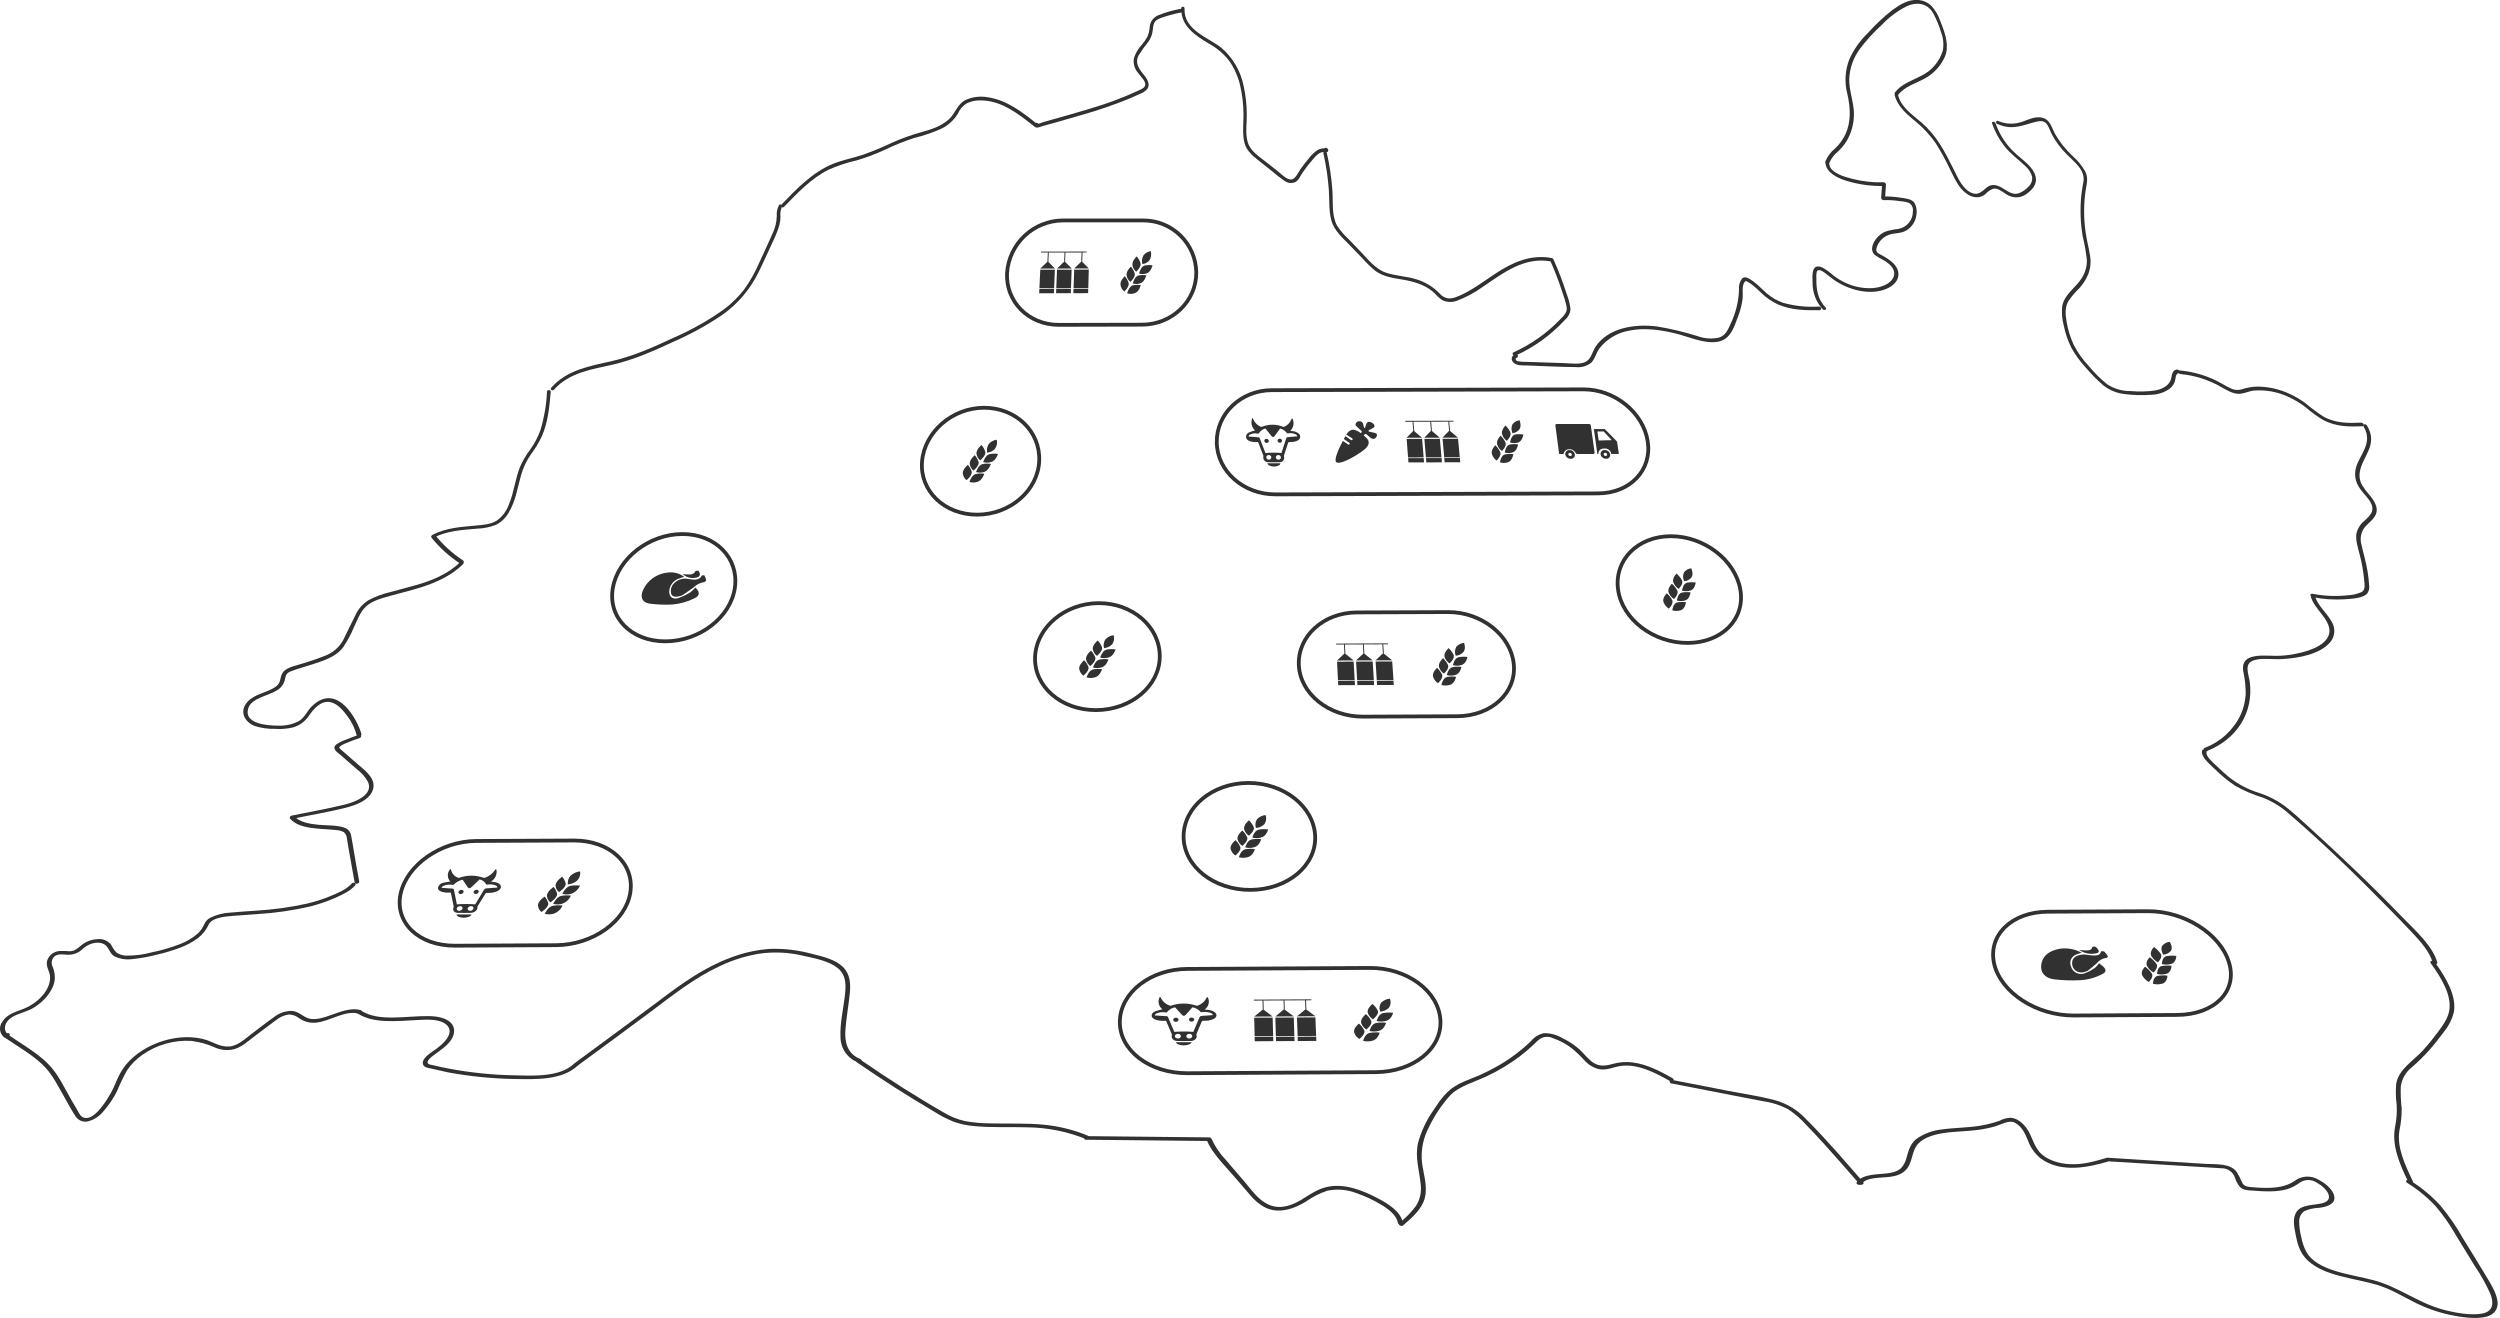 <svg width="658" height="347" viewBox="0 0 658 347" fill="none" xmlns="http://www.w3.org/2000/svg">
<g clip-path="url(#clip0_1574_10975)">
<path d="M1.92 272.08C0.79 271 1.19 269.01 3.02 267.81C4.68 266.72 6.88 266.37 8.64 265.36C11.64 263.62 13.83 260.89 14.35 258.31C14.556 256.995 14.382 255.65 13.85 254.43C13.631 254.001 13.554 253.513 13.629 253.037C13.704 252.561 13.929 252.121 14.27 251.78C15.21 250.94 16.54 251.22 17.55 251.28C18.343 251.344 19.14 251.233 19.884 250.955C20.629 250.677 21.304 250.238 21.86 249.67C23.35 248.34 25.6 247.67 27.25 248.43C28.7 249.11 28.7 250.8 30 251.64C31.474 252.389 33.142 252.668 34.78 252.44C36.988 252.222 39.175 251.827 41.32 251.26C43.358 250.793 45.362 250.191 47.32 249.46C49.034 248.835 50.65 247.97 52.12 246.89C53.333 245.943 54.3 244.719 54.94 243.32C55.88 241.43 59.48 241.2 61.44 241.05C63.4 240.9 65.63 240.76 67.73 240.59C72.395 240.311 77.027 239.642 81.58 238.59C83.779 238.04 85.93 237.311 88.01 236.41C89.94 235.57 92.19 234.53 93.47 233.04C93.94 232.48 93.03 232.04 92.55 232.56C91.23 234.1 88.72 235.15 86.71 235.96C84.708 236.765 82.645 237.411 80.54 237.89C76.206 238.827 71.806 239.429 67.38 239.69C65.15 239.86 62.93 239.97 60.69 240.19C58.787 240.273 56.923 240.757 55.22 241.61C54.58 241.979 54.075 242.543 53.78 243.22C53.395 244.1 52.853 244.904 52.18 245.59C50.701 246.91 48.979 247.929 47.11 248.59C44.808 249.46 42.441 250.145 40.03 250.64C37.809 251.252 35.514 251.548 33.21 251.52C32.268 251.514 31.352 251.213 30.59 250.66C30.048 250.04 29.59 249.351 29.23 248.61C28.788 248.083 28.219 247.677 27.578 247.428C26.936 247.18 26.242 247.098 25.56 247.19C23.999 247.274 22.507 247.864 21.31 248.87C20.31 249.68 19.7 250.36 18.31 250.37C17.406 250.29 16.497 250.27 15.59 250.31C14.889 250.377 14.222 250.64 13.664 251.07C13.107 251.5 12.682 252.079 12.44 252.74C11.94 254.36 13.11 255.6 13.18 257.1C13.35 260.45 10.06 264.16 5.62 265.75C3.55 266.49 1.62 267.22 0.62 268.91C0.185 269.476 -0.034 270.179 0.003 270.892C0.04 271.605 0.329 272.281 0.82 272.8C1.26 273.23 2.36 272.54 1.92 272.11V272.08Z" fill="#313131"/>
<path d="M1.81 272.92C2.61 272.92 2.92 271.92 2.12 271.92C1.32 271.92 1.01 272.92 1.81 272.92Z" fill="#313131"/>
<path d="M1.24 273.081C4.53 275.321 8.19 277.421 11.01 280.031C13.83 282.641 15.33 286.031 17.13 289.111C18.04 290.681 18.87 292.311 19.9 293.831C20.262 294.39 20.797 294.816 21.423 295.043C22.049 295.27 22.733 295.287 23.37 295.091C24.877 294.642 26.213 293.745 27.2 292.521C28.602 290.931 29.799 289.17 30.76 287.281C31.534 285.4 32.412 283.564 33.39 281.781C34.492 280.135 35.897 278.713 37.53 277.591C41.26 274.985 45.757 273.707 50.3 273.961C52.498 274.222 54.643 274.819 56.66 275.731C58.268 276.431 60.066 276.565 61.76 276.111C63.7 275.511 65.28 274.041 66.76 272.921C68.67 271.491 70.54 270.041 72.48 268.631C73.474 267.777 74.685 267.216 75.98 267.011C76.99 267.022 77.966 267.374 78.75 268.011C80.075 268.937 81.695 269.343 83.3 269.151C86.9 268.741 90.88 265.851 94.3 266.771C95.02 266.961 95.55 266.021 94.84 265.841C91.95 265.071 88.77 266.661 85.84 267.601C84.06 268.171 82.21 268.541 80.7 267.851C79.4 267.251 78.47 266.201 76.79 266.071C75.06 266.074 73.383 266.671 72.04 267.761C70.1 269.111 68.27 270.581 66.39 271.981C64.76 273.201 62.7 275.251 60.39 275.431C58.08 275.611 56.34 274.431 54.52 273.781C47.52 271.451 37.98 274.401 33.16 280.211C32.055 281.609 31.168 283.167 30.53 284.831C29.713 286.842 28.659 288.749 27.39 290.511C26.51 291.701 24.24 294.871 22.05 294.161C21.13 293.871 20.8 292.931 20.42 292.291L18.93 289.751C16.93 286.351 15.35 282.601 12.4 279.751C9.45 276.901 5.55 274.671 2.05 272.291C1.52 271.931 0.63 272.771 1.16 273.131L1.24 273.081Z" fill="#313131"/>
<path d="M94.26 266.82C98.36 269.43 104.41 268.76 109.87 268.47C112.58 268.32 115.87 268.14 117.6 269.79C119.66 271.79 117.04 274.48 114.73 276.13C113.32 277.13 110.73 278.69 111.38 280.26C111.67 280.95 112.73 281.1 113.56 281.26C115.02 281.61 116.5 281.93 118 282.26C123.746 283.314 129.569 283.892 135.41 283.99C140.82 284.09 148.02 284.37 152.09 280.44C152.62 279.92 151.61 279.44 151.09 279.96C147.31 283.61 140.09 283.13 135.09 283.02C129.367 282.901 123.664 282.305 118.04 281.24C116.7 280.98 115.37 280.7 114.04 280.38C113.45 280.24 112.53 280.19 112.54 279.59C112.55 278.99 113.43 278.28 113.99 277.85C115.8 276.46 117.81 275.27 118.88 273.47C119.81 271.9 119.8 270.18 118.47 269.02C117.14 267.86 115.05 267.48 112.96 267.44C106.85 267.33 99.79 269.03 95.04 266.01C94.47 265.65 93.66 266.49 94.22 266.84L94.26 266.82Z" fill="#313131"/>
<path d="M152.33 280.261C158.75 275.561 165.113 270.864 171.42 266.171C177.11 261.901 182.74 257.401 189.47 254.271C192.752 252.701 196.24 251.604 199.83 251.011C203.713 250.456 207.667 250.646 211.48 251.571C214.58 252.251 218.2 252.941 220.48 254.791C222.96 256.791 222.64 259.791 222.31 262.541C221.88 265.991 221.05 269.541 221.22 273.011C221.226 274.433 221.661 275.821 222.467 276.993C223.273 278.165 224.414 279.066 225.74 279.581C226.44 279.851 227.14 279.021 226.45 278.741C222.9 277.341 222.3 274.101 222.5 271.211C222.73 267.961 223.34 264.701 223.67 261.451C223.91 259.011 223.82 256.451 221.88 254.521C219.94 252.591 216.78 251.801 213.88 251.101C210.253 250.089 206.494 249.63 202.73 249.741C199.158 249.992 195.644 250.771 192.3 252.051C185.24 254.671 179.3 258.981 173.65 263.261C166.363 268.694 159.006 274.134 151.58 279.581C150.95 280.041 151.73 280.711 152.35 280.261H152.33Z" fill="#313131"/>
<path d="M225.54 279.611C232.033 284.091 238.787 288.401 245.8 292.541C247.392 293.549 249.065 294.425 250.8 295.161C252.595 295.822 254.473 296.233 256.38 296.381C261.04 296.831 265.78 296.571 270.48 296.711C275.658 296.78 280.779 297.797 285.59 299.711C286.31 300.011 286.98 299.171 286.26 298.881C282.571 297.366 278.679 296.402 274.71 296.021C270.11 295.571 265.44 295.801 260.81 295.681C258.478 295.686 256.151 295.472 253.86 295.041C251.903 294.588 250.032 293.822 248.32 292.771C244.73 290.721 241.24 288.581 237.8 286.421C233.953 283.981 230.187 281.488 226.5 278.941C225.93 278.541 224.98 279.231 225.56 279.631L225.54 279.611Z" fill="#313131"/>
<path d="M285.9 299.979L318.21 300.309L317.59 299.969C318.93 303.429 322.09 306.459 324.67 309.469C326.1 311.129 327.52 312.799 328.98 314.469C330.019 315.759 331.287 316.847 332.72 317.679C336.44 319.679 340.57 318.159 343.65 316.299C345.4 315.049 347.328 314.068 349.37 313.389C351.928 312.868 354.583 313.09 357.02 314.029C359.359 314.842 361.605 315.902 363.72 317.189C365.72 318.419 367.58 319.939 367.94 321.889C368.05 322.499 369.36 322.499 369.25 321.889C368.7 318.889 365.45 316.829 362.25 315.189C358.57 313.319 353.92 311.409 349.4 312.379C344.88 313.349 342.61 316.699 338.18 317.539C332.8 318.539 329.91 313.729 327.58 311.049C325.95 309.149 324.31 307.249 322.69 305.349C321.108 303.696 319.813 301.789 318.86 299.709C318.797 299.599 318.705 299.507 318.594 299.446C318.483 299.384 318.357 299.354 318.23 299.359L285.95 299.029C285.13 299.029 285.1 299.979 285.95 300.029L285.9 299.979Z" fill="#313131"/>
<path d="M369.31 322.511C371.79 320.391 374.31 318.131 375.02 315.281C375.8 312.151 374.63 308.971 374.25 305.821C373.952 302.617 374.614 299.398 376.15 296.571C377.556 293.627 379.371 290.897 381.54 288.461C383.91 285.881 387.93 284.861 391.33 283.261C394.427 281.804 397.366 280.031 400.1 277.971C401.393 276.983 402.629 275.921 403.8 274.791C404.279 274.273 404.808 273.804 405.38 273.391C405.882 273.09 406.451 272.919 407.036 272.893C407.621 272.866 408.203 272.986 408.73 273.241C410.471 273.85 412.11 274.719 413.59 275.821C414.833 276.833 415.996 277.94 417.07 279.131C418.063 280.241 419.366 281.028 420.81 281.391C422.81 281.801 424.48 280.911 426.32 280.601C430.95 279.831 435.7 282.381 439.44 284.471C440.12 284.851 440.93 284.171 440.24 283.791C437.04 282.001 433.52 280.101 429.63 279.621C427.852 279.406 426.048 279.556 424.33 280.061C422.33 280.621 420.64 280.761 418.93 279.401C417.66 278.401 416.77 277.131 415.56 276.071C414.218 274.903 412.72 273.927 411.11 273.171C409.672 272.333 408.033 271.905 406.37 271.931C405.037 272.209 403.84 272.936 402.98 273.991C400.398 276.486 397.52 278.656 394.41 280.451C392.834 281.361 391.212 282.189 389.55 282.931C387.76 283.721 385.86 284.371 384.12 285.221C380.81 286.871 379.06 289.511 377.33 292.141C375.462 294.77 374.074 297.708 373.23 300.821C372.38 304.491 373.56 308.011 373.92 311.691C374.195 313.681 373.756 315.704 372.68 317.401C371.441 319.07 369.981 320.564 368.34 321.841C367.8 322.301 368.77 322.981 369.34 322.511H369.31Z" fill="#313131"/>
<path d="M440.03 285.181L455.9 288.271L463.9 289.811C466.3 290.136 468.623 290.888 470.76 292.031C472.512 293.211 474.108 294.609 475.51 296.191C477.123 297.858 478.703 299.544 480.25 301.251C483.35 304.661 486.35 308.131 489.36 311.591C489.84 312.131 490.88 311.641 490.36 311.101C485.5 305.521 480.71 299.891 475.36 294.561C473.195 292.216 470.427 290.51 467.36 289.631C463.28 288.511 458.93 287.911 454.78 287.101L440.16 284.251C439.35 284.101 439.16 285.021 439.95 285.181H440.03Z" fill="#313131"/>
<path d="M489.93 311.64C491.29 309.74 495.03 310.08 497.61 309.72C500.19 309.36 501.69 308.33 502.5 306.66C503.31 304.99 503.38 303.27 504.32 301.74C505.51 299.81 508.19 298.81 510.95 298.32C514.07 297.77 517.43 297.82 520.61 297.39C522.143 297.182 523.66 296.868 525.15 296.45C526.45 296.08 528.8 294.71 530.23 295.45C532.35 296.56 533.05 298.58 533.77 300.21C534.431 302.05 535.587 303.673 537.11 304.9C542.55 308.9 549.92 307.18 555.11 305.64C555.83 305.43 555.27 304.51 554.54 304.72C551.54 305.61 548.41 306.57 544.9 306.42C541.9 306.3 538.58 305.28 536.8 303.21C535.34 301.51 534.93 299.55 533.91 297.75C533.14 296.4 531.58 294.51 529.43 294.2C528.337 294.186 527.259 294.455 526.3 294.98C524.694 295.539 523.045 295.967 521.37 296.26C518.07 296.83 514.54 296.79 511.2 297.26C508.706 297.49 506.32 298.384 504.29 299.85C502.73 301.17 502.29 302.95 501.81 304.66C501.577 305.708 501.074 306.677 500.35 307.47C499.28 308.47 497.53 308.78 495.75 308.92C493.03 309.14 490.03 309.27 488.68 311.15C488.31 311.67 489.52 312.15 489.89 311.63L489.93 311.64Z" fill="#313131"/>
<path d="M555.34 305.69L579.09 307.14C580.99 307.26 582.88 307.35 584.78 307.49C585.552 307.481 586.307 307.721 586.932 308.175C587.557 308.629 588.019 309.273 588.25 310.01C588.53 310.891 588.978 311.709 589.57 312.42C590.4 313.24 591.57 313.27 592.79 313.36C595.9 313.61 599.19 313.79 601.91 313.01C603.024 312.671 604.074 312.15 605.02 311.47C605.696 310.923 606.533 310.611 607.403 310.582C608.273 310.553 609.128 310.809 609.84 311.31C612.61 312.84 614.69 315.96 611.02 316.74C608.63 317.25 605.92 317.09 604.61 318.74C603.3 320.39 603.78 322.74 604.17 324.74C604.63 327.08 605.17 329.74 607.49 331.85C612.06 335.96 619.49 336.34 625.59 338.16C629.17 339.24 632.12 341.05 635.32 342.68C638.325 344.219 641.519 345.359 644.82 346.07C647.82 346.71 651.68 347.26 654.37 346.57C656.61 345.99 657.48 344.48 657.37 342.76C657.17 340.36 655.52 337.85 654.12 335.5C652.25 332.35 650.28 329.23 648.35 326.09C646.61 322.97 644.581 320.02 642.29 317.28C639.944 314.715 637.251 312.49 634.29 310.67C633.57 310.23 632.87 310.91 633.59 311.35C636.371 313.06 638.904 315.142 641.12 317.54C643.098 319.873 644.853 322.388 646.36 325.05C648.03 327.77 649.71 330.49 651.36 333.21C652.985 335.576 654.381 338.09 655.53 340.72C656.29 342.72 656.38 345.14 653.35 345.72C650.32 346.3 646.06 345.53 642.8 344.63C636.21 342.79 631.28 338.69 624.7 336.95C618.7 335.35 609.89 334.58 607.03 329.5C606.381 328.241 605.923 326.893 605.67 325.5C605.341 324.246 605.167 322.957 605.15 321.66C605.108 321.101 605.211 320.54 605.449 320.032C605.687 319.524 606.053 319.086 606.51 318.76C607.706 318.236 608.993 317.947 610.3 317.91C612.53 317.63 614.63 316.91 614.41 315.02C614.2 313.32 612.31 311.56 610.25 310.51C609.277 309.91 608.144 309.622 607.003 309.686C605.862 309.751 604.768 310.164 603.87 310.87C601.7 312.33 599 312.73 595.74 312.64C594.82 312.64 593.89 312.55 592.96 312.48C591.83 312.4 590.74 312.36 590.22 311.42C589.786 310.405 589.285 309.419 588.72 308.47C587.02 306.16 583.41 306.47 580.66 306.34L555.15 304.74C554.31 304.69 554.55 305.64 555.39 305.69H555.34Z" fill="#313131"/>
<path d="M635.03 310.84C632.9 306.41 630.84 301.91 631.52 297.61C631.931 295.7 632.135 293.752 632.13 291.8C631.909 289.888 631.825 287.963 631.88 286.04C632.012 285.016 632.345 284.029 632.86 283.135C633.375 282.241 634.061 281.457 634.88 280.83C636.444 279.475 637.924 278.026 639.31 276.49C640.74 274.87 642.05 273.18 643.31 271.49C644.509 270.028 645.373 268.321 645.84 266.49C646.65 262.24 643.92 257.49 640.84 253.24C640.41 252.65 639.32 252.91 639.75 253.5C642.66 257.5 645.3 261.93 644.65 265.94C644.3 268.08 642.95 269.89 641.65 271.64C640.35 273.39 639.18 274.85 637.8 276.37C635.21 279.21 631.27 281.46 630.68 285.25C630.514 287.109 630.558 288.98 630.81 290.83C630.92 292.763 630.775 294.703 630.38 296.6C629.49 301.29 631.38 306.01 633.77 310.89C634.06 311.49 635.36 311.49 635.07 310.89L635.03 310.84Z" fill="#313131"/>
<path d="M579.6 197.449C579.14 199.149 581.45 200.969 582.9 202.379C584.558 204.039 586.377 205.53 588.33 206.829C590.63 208.126 593.064 209.169 595.59 209.939C598.209 210.976 600.615 212.484 602.69 214.389C611.69 222.129 620.19 230.389 628.34 238.699C630.6 240.989 632.85 243.299 635.04 245.629C637.23 247.959 639.52 250.629 640.27 253.319C640.44 253.929 641.67 253.919 641.5 253.319C640.31 249.029 635.83 244.999 632.21 241.319C628.21 237.173 624.1 233.079 619.88 229.039C615.66 224.999 611.453 221.076 607.26 217.269C605.31 215.509 603.4 213.699 601.26 212.089C599.219 210.591 596.945 209.439 594.53 208.679C591.65 207.784 588.962 206.364 586.6 204.489C585.5 203.599 584.49 202.649 583.5 201.689C582.51 200.729 580.5 199.109 580.76 197.979C580.91 197.419 579.76 196.979 579.62 197.499L579.6 197.449Z" fill="#313131"/>
<path d="M581.03 197.6C588.86 194.45 593.15 187.45 592.15 179.54C591.87 177.54 590.58 174.78 592.98 173.87C595.05 173.08 598.07 173.6 600.47 173.48C605.29 173.24 610.61 172.1 613.22 169.13C613.861 168.422 614.263 167.53 614.369 166.58C614.475 165.631 614.279 164.672 613.81 163.84C612.62 161.45 609.81 159.27 609.34 156.84L608.78 157.18C611.534 157.725 614.348 157.909 617.15 157.73C619.15 157.59 621.86 157.45 623.02 156.26C623.259 155.94 623.431 155.575 623.524 155.186C623.617 154.797 623.629 154.394 623.56 154C623.484 152.81 623.347 151.626 623.15 150.45C622.79 148.11 622.06 145.76 621.56 143.45C621.295 142.592 621.259 141.68 621.453 140.803C621.648 139.927 622.067 139.116 622.67 138.45C623.67 137.45 624.83 136.58 625.36 135.29C625.97 133.76 625.13 132.08 623.76 130.42C623.02 129.601 622.351 128.721 621.76 127.79C621.113 126.683 620.885 125.381 621.12 124.12C621.79 120.12 626.05 117.03 622.99 112.01C622.63 111.41 621.73 111.66 622.09 112.26C624.74 116.62 620.97 119.73 620.09 123.1C619.653 124.718 619.872 126.443 620.7 127.9C621.7 129.77 624.14 131.57 624.4 133.52C624.6 135.05 623.4 136.07 622.4 136.99C621.277 137.866 620.499 139.108 620.2 140.5C619.97 142.16 620.56 144.02 621.03 145.81C621.617 148.023 622.022 150.281 622.24 152.56C622.34 153.72 622.67 155.2 621.57 155.84C620.377 156.347 619.104 156.634 617.81 156.69C614.76 157.017 611.678 156.879 608.67 156.28C608.39 156.22 608.06 156.35 608.11 156.61C608.5 158.61 610.04 160.28 611.41 162.09C613.02 164.19 613.69 166.18 612.55 167.94C611.55 169.54 609.55 170.53 607.55 171.22C604.882 172.1 602.098 172.572 599.29 172.62C597.07 172.62 594.57 172.33 592.59 172.93C590.61 173.53 590.13 174.93 590.44 176.76C590.875 178.73 591.086 180.743 591.07 182.76C590.95 184.633 590.493 186.47 589.72 188.18C587.789 192.202 584.373 195.318 580.19 196.87C579.58 197.12 580.42 197.94 581.02 197.69L581.03 197.6Z" fill="#313131"/>
<path d="M525.83 32.66C529.72 34.47 532.72 32.79 535.83 32.07C536.7 31.87 538.04 31.57 538.83 32.8C539.38 33.66 539.67 34.67 540.15 35.56C541.181 37.428 542.474 39.138 543.99 40.64C545.46 42.13 547.39 43.64 548.14 45.56C548.464 46.441 548.509 47.401 548.27 48.31C548.11 49.22 547.95 50.15 547.84 51.09C547.427 54.817 547.542 58.584 548.18 62.28C548.685 64.319 549.049 66.391 549.27 68.48C549.291 70.168 548.811 71.825 547.89 73.24C546.32 75.75 543.32 77.45 542.77 80.62C542.593 82.314 542.732 84.026 543.18 85.67C543.582 87.704 544.255 89.674 545.18 91.53C546.255 93.463 547.565 95.257 549.08 96.87C550.437 98.467 551.911 99.961 553.49 101.34C555.163 102.695 557.197 103.529 559.34 103.74C561.625 104.021 563.933 104.075 566.23 103.9C568.008 103.867 569.732 103.28 571.16 102.22C571.722 101.748 572.153 101.138 572.41 100.45C572.67 99.73 572.49 98.45 573.41 98.19C574 98.04 573.41 97.12 572.83 97.27C571.43 97.62 571.72 99.17 571.26 100.2C570.6 101.66 568.96 102.46 567.19 102.78C565.072 103.072 562.928 103.122 560.8 102.93C558.589 102.963 556.418 102.333 554.57 101.12C552.827 99.705 551.229 98.121 549.8 96.39C548.21 94.709 546.863 92.814 545.8 90.76C544.9 88.807 544.268 86.742 543.92 84.62C543.56 82.62 543.5 80.76 544.42 79.22C545.257 78.003 546.215 76.874 547.28 75.85C548.28 74.759 549.079 73.5 549.64 72.13C550.22 70.593 550.379 68.929 550.1 67.31C549.8 65.31 549.24 63.31 548.96 61.31C548.399 57.55 548.399 53.729 548.96 49.97C549.2 48.46 549.69 46.97 548.89 45.24C548.007 43.64 546.845 42.211 545.46 41.02C543.613 39.302 542.045 37.308 540.81 35.11C540.02 33.62 539.58 31.49 537.6 31C535.62 30.51 533.9 31.5 532.38 32C530.297 32.777 527.996 32.727 525.95 31.86C525.34 31.57 525.11 32.39 525.73 32.68L525.83 32.66Z" fill="#313131"/>
<path d="M573.85 98.45C577.642 98.79 581.314 99.954 584.61 101.86C586.01 102.64 587.53 103.58 589.04 103.65C590.55 103.72 591.75 102.96 593.18 102.8C596.413 102.544 599.655 103.159 602.57 104.58C604.135 105.314 605.611 106.223 606.97 107.29C608.36 108.501 609.856 109.586 611.44 110.53C614.92 112.39 618.57 112.32 621.79 112.19C622.45 112.19 622.07 111.19 621.41 111.24C618.35 111.36 614.85 111.49 611.54 109.65C609.887 108.579 608.304 107.403 606.8 106.13C605.55 105.204 604.21 104.406 602.8 103.75C600.062 102.439 597.066 101.756 594.03 101.75C592.732 101.788 591.446 102.01 590.21 102.41C589.28 102.744 588.257 102.712 587.35 102.32C586.493 101.938 585.661 101.5 584.86 101.01C581.392 99.025 577.532 97.82 573.55 97.48C572.88 97.43 573.2 98.38 573.87 98.43L573.85 98.45Z" fill="#313131"/>
<path d="M498.69 25.1C499.33 27.61 501.34 29.61 503.42 31.35C505.749 33.155 507.795 35.298 509.49 37.71C510.909 39.962 512.188 42.3 513.32 44.71C514.38 46.82 515.44 49.41 517.58 50.95C519.51 52.33 521.27 52.14 522.58 51.07C523.131 50.458 523.815 49.983 524.58 49.68C525.76 49.4 526.92 50.41 528.02 51.09C528.852 51.686 529.862 51.985 530.885 51.938C531.908 51.89 532.885 51.5 533.66 50.83C534.97 49.83 536.25 48.43 535.76 46.42C535.18 44.02 532.61 42.31 530.76 40.65C528.247 38.457 526.348 35.648 525.25 32.5C525.05 31.89 524.11 31.89 524.32 32.5C525.067 34.699 526.194 36.749 527.65 38.56C529.21 40.56 531.18 41.9 532.98 43.63C533.852 44.358 534.494 45.324 534.83 46.41C534.917 46.92 534.871 47.444 534.696 47.931C534.52 48.418 534.222 48.852 533.83 49.19C533.162 49.927 532.329 50.495 531.4 50.85C530.13 51.29 529.04 50.78 527.73 49.92C526.21 48.92 524.79 48.29 523.45 48.99C522.11 49.69 521.07 51.77 518.77 50.7C516.47 49.63 515.18 46.53 514.13 44.44C513.08 42.35 511.98 40.13 510.66 38.05C509.294 35.855 507.609 33.877 505.66 32.18C503.29 30.18 500.36 28.18 499.6 25.12C499.44 24.51 498.52 24.51 498.67 25.12L498.69 25.1Z" fill="#313131"/>
<path d="M481.44 42.951C481.945 41.758 482.734 40.707 483.74 39.891C484.626 39.07 485.399 38.135 486.04 37.111C487.305 34.952 487.968 32.493 487.96 29.991C487.96 26.991 486.65 23.821 486.72 20.831C486.828 17.938 487.815 15.148 489.55 12.831C491.243 10.58 493.145 8.494 495.23 6.601C497.127 4.593 499.352 2.922 501.81 1.661C503.95 0.661 507.15 0.381 508.92 3.661C509.737 5.232 510.407 6.876 510.92 8.571C511.503 10.108 511.645 11.777 511.33 13.391C510.879 14.829 510.136 16.16 509.146 17.297C508.156 18.435 506.942 19.355 505.58 20.001C503.15 21.261 500.41 22.121 498.74 24.341C498.42 24.761 499.26 25.431 499.57 25.011C501.24 22.801 504.1 22.011 506.51 20.701C508.909 19.435 510.809 17.394 511.9 14.911C513.08 12.111 512.06 8.911 510.68 5.541C510.187 4.059 509.39 2.696 508.34 1.541C507.461 0.683 506.32 0.144 505.1 0.011C502.32 -0.289 500.03 1.241 498.1 2.621C495.792 4.43 493.647 6.437 491.69 8.621C489.569 10.644 487.869 13.067 486.69 15.751C485.602 18.629 485.441 21.776 486.23 24.751C487.1 28.571 487.17 32.091 485.76 35.251C485.09 36.69 484.15 37.987 482.99 39.071C481.871 39.975 480.995 41.144 480.44 42.471C480.26 43.001 481.2 43.471 481.37 42.951H481.44Z" fill="#313131"/>
<path d="M480.47 42.81C480.55 45.35 483.54 46.81 485.74 47.51C489.052 48.56 492.517 49.044 495.99 48.94L495.38 48.34C495.3 49.58 495.21 50.82 495.12 52.07C495.132 52.229 495.202 52.377 495.316 52.488C495.43 52.599 495.581 52.663 495.74 52.67C497.28 52.631 498.82 52.735 500.34 52.98C501.069 53.013 501.788 53.161 502.47 53.42C502.831 53.647 503.117 53.974 503.295 54.361C503.473 54.748 503.533 55.179 503.47 55.6C503.493 56.7 503.123 57.773 502.426 58.625C501.73 59.477 500.753 60.053 499.67 60.25C498.531 60.372 497.406 60.599 496.31 60.93C495.384 61.313 494.567 61.917 493.93 62.69C493.1 63.69 491.83 65.93 493.69 67.27C494.69 68 495.92 68.42 496.94 69.27C498.2 70.27 498.87 71.52 498.43 72.78C497.7 74.78 495.03 75.7 492.76 75.84C490.3 75.95 487.852 75.451 485.63 74.39C484.569 73.89 483.564 73.28 482.63 72.57C481.734 71.76 480.755 71.047 479.71 70.44C476.71 69.05 477 72.57 477.07 74.3C477.014 76.911 477.959 79.444 479.71 81.38C480.2 81.87 480.96 81.38 480.47 80.89C478.3 78.68 478.04 75.89 478.07 73.36C478.004 72.753 478.034 72.138 478.16 71.54C478.52 70.59 479.71 71.38 480.38 71.87C481.38 72.6 482.28 73.44 483.38 74.11C487.52 76.7 492.73 77.64 496.53 76.01C498.19 75.3 499.83 73.93 499.66 71.91C499.48 69.71 497.21 68.22 495.25 67.16C494.62 66.82 493.75 66.48 493.83 65.71C493.915 65.114 494.122 64.542 494.44 64.03C495.051 63 496.002 62.215 497.13 61.81C498.28 61.38 499.64 61.44 500.82 61.08C501.734 60.766 502.541 60.201 503.15 59.45C503.814 58.678 504.241 57.73 504.38 56.72C504.61 55.61 504.447 54.454 503.92 53.45C503.18 52.31 501.44 52.22 500.37 52.05C498.768 51.785 497.144 51.671 495.52 51.71L496.14 52.31C496.22 51.07 496.3 49.82 496.39 48.58C496.378 48.422 496.308 48.273 496.194 48.163C496.08 48.052 495.929 47.987 495.77 47.98C493.008 48.071 490.247 47.768 487.57 47.08C485.72 46.61 481.57 45.57 481.46 43.08C481.46 42.48 480.46 42.23 480.46 42.83L480.47 42.81Z" fill="#313131"/>
<path d="M398.98 93.259C398.77 93.27 398.568 93.338 398.394 93.455C398.22 93.572 398.08 93.734 397.991 93.924C397.902 94.114 397.866 94.324 397.887 94.533C397.907 94.742 397.985 94.941 398.11 95.109C398.82 96.339 400.76 96.159 401.91 96.189C406.2 96.339 410.53 96.589 414.81 96.619C416.242 96.773 417.677 96.36 418.81 95.469C419.81 94.469 420.12 92.879 420.95 91.709C422.932 89.192 425.787 87.511 428.95 86.999C432.78 86.229 436.95 86.779 440.95 87.759C444.49 88.619 448.44 90.509 451.95 89.979C455.46 89.449 456.36 86.179 457.4 83.459C458.02 81.909 458.44 80.286 458.65 78.629C458.8 77.279 458.4 75.439 459.11 74.299C459.41 73.809 459.66 73.999 460.19 74.299C460.633 74.553 461.055 74.844 461.45 75.169C462.18 75.759 462.85 76.419 463.53 77.059C464.843 78.356 466.377 79.409 468.06 80.169C471.63 81.679 475.4 81.689 478.93 81.639C479.57 81.639 479.36 80.639 478.72 80.689C475.542 80.893 472.353 80.555 469.29 79.689C467.723 79.154 466.276 78.318 465.03 77.229C463.85 76.229 462.8 75.039 461.53 74.119C460.62 73.459 459.34 72.509 458.53 73.289C457.891 74.109 457.597 75.146 457.71 76.179C457.614 79.344 456.848 82.453 455.46 85.299C454.78 86.819 454.17 88.349 452.35 88.879C450.575 89.248 448.733 89.13 447.02 88.539C443.423 87.394 439.746 86.514 436.02 85.909C429.89 85.169 423.29 86.419 420.02 91.149C419.18 92.339 418.88 94.229 417.62 95.069C416.15 96.069 413.62 95.639 411.85 95.579L405 95.349L401.78 95.239C401.2 95.239 400.62 95.239 400.05 95.159C399.877 95.149 399.706 95.119 399.54 95.069C399.12 94.989 398.92 94.809 398.94 94.519C398.925 94.492 398.917 94.461 398.916 94.43C398.915 94.398 398.92 94.367 398.933 94.338C398.945 94.309 398.964 94.284 398.988 94.263C399.011 94.243 399.039 94.228 399.07 94.219C399.202 94.205 399.324 94.138 399.407 94.034C399.491 93.93 399.529 93.797 399.515 93.664C399.5 93.532 399.433 93.41 399.329 93.327C399.225 93.243 399.092 93.205 398.96 93.219L398.98 93.259Z" fill="#313131"/>
<path d="M348.34 40.449C349.042 43.584 349.513 46.766 349.75 49.969C349.94 52.649 349.7 55.439 350.43 58.079C351.16 60.719 353.43 62.649 355.35 64.639C356.46 65.799 357.58 66.949 358.7 68.109C359.697 69.238 360.78 70.288 361.94 71.249C364.14 72.909 366.79 73.169 369.38 73.629C371.97 74.089 374.95 74.899 377.12 76.759C378.06 77.569 378.8 78.659 379.98 79.159C381.095 79.58 382.325 79.58 383.44 79.159C385.935 78.225 388.29 76.953 390.44 75.379C395.59 71.899 401.23 67.439 408.36 68.839L407.98 68.499C409.162 71.143 410.207 73.847 411.11 76.599C411.623 77.971 412.038 79.378 412.35 80.809C412.61 82.259 411.43 83.229 410.55 84.149C407.065 87.76 402.924 90.675 398.35 92.739C397.78 92.999 398.35 93.829 398.95 93.569C403.874 91.33 408.296 88.119 411.95 84.129C412.76 83.448 413.267 82.473 413.36 81.419C413.209 80.047 412.872 78.701 412.36 77.419C411.374 74.301 410.209 71.243 408.87 68.259C408.835 68.177 408.782 68.105 408.714 68.048C408.646 67.991 408.566 67.95 408.48 67.929C402.85 66.819 397.85 69.199 393.61 71.999C391.38 73.459 389.25 75.049 386.93 76.399C385.751 77.112 384.509 77.715 383.22 78.199C382.583 78.448 381.903 78.567 381.22 78.549C380.304 78.421 379.471 77.949 378.89 77.229C377.21 75.497 375.118 74.22 372.81 73.519C370.19 72.699 367.44 72.659 364.81 71.779C362 70.829 360.07 68.259 358.1 66.219L354.9 62.889C353.747 61.851 352.738 60.664 351.9 59.359C350.43 56.599 350.9 53.139 350.69 50.189C350.452 46.823 349.958 43.48 349.21 40.189C349.07 39.589 348.21 39.839 348.31 40.449H348.34Z" fill="#313131"/>
<path d="M310.94 2.271C310.72 6.871 314.84 9.491 318.15 11.461C320.26 12.591 322.105 14.159 323.56 16.061C324.869 17.947 325.818 20.059 326.36 22.291C326.988 24.931 327.3 27.637 327.29 30.351C327.29 32.721 326.96 35.251 327.54 37.591C328.12 39.931 330.15 41.341 331.99 42.821L334.99 45.211C335.97 46.063 336.998 46.857 338.07 47.591C338.462 47.883 338.922 48.071 339.406 48.138C339.89 48.204 340.384 48.147 340.84 47.971C341.84 47.491 342.32 46.151 342.92 45.301C343.751 44.113 344.646 42.972 345.6 41.881C346.003 41.36 346.473 40.895 347 40.501C347.266 40.299 347.568 40.15 347.89 40.061C348.309 40.026 348.731 40.026 349.15 40.061C349.251 40.057 349.349 40.022 349.428 39.959C349.507 39.895 349.564 39.809 349.59 39.711V39.611C349.608 39.528 349.604 39.441 349.577 39.36C349.551 39.279 349.503 39.207 349.44 39.151C349.337 39.036 349.206 38.95 349.06 38.901C349.001 38.884 348.939 38.88 348.878 38.889C348.817 38.897 348.759 38.918 348.707 38.95C348.654 38.981 348.609 39.024 348.573 39.074C348.538 39.124 348.513 39.181 348.5 39.241V39.311C348.43 39.911 349.36 40.171 349.42 39.561V39.491L348.86 39.831H348.8L348.65 39.361V39.451L349.09 39.101C348.67 39.101 348.27 39.001 347.85 39.101C347.446 39.175 347.059 39.324 346.71 39.541C345.833 40.139 345.066 40.883 344.44 41.741C343.7 42.621 343 43.531 342.33 44.461C341.66 45.391 340.93 47.261 339.77 47.251C338.61 47.241 337.41 45.961 336.53 45.251L333.38 42.751C331.5 41.251 329.06 39.831 328.38 37.351C327.7 34.871 328.21 32.351 328.15 29.991C328.132 27.519 327.857 25.056 327.33 22.641C326.556 18.717 324.481 15.169 321.44 12.571C317.99 9.841 311.52 7.911 311.77 2.281C311.78 2.217 311.775 2.151 311.757 2.089C311.739 2.027 311.708 1.969 311.666 1.92C311.624 1.871 311.571 1.832 311.513 1.805C311.454 1.778 311.39 1.764 311.325 1.764C311.26 1.764 311.196 1.778 311.137 1.805C311.079 1.832 311.026 1.871 310.984 1.92C310.942 1.969 310.911 2.027 310.893 2.089C310.875 2.151 310.87 2.217 310.88 2.281L310.94 2.271Z" fill="#313131"/>
<path d="M273.21 32.531L273.15 32.451C273.08 32.375 272.986 32.326 272.884 32.312C272.782 32.297 272.678 32.318 272.59 32.371C272.487 32.412 272.396 32.48 272.327 32.568C272.259 32.656 272.215 32.76 272.2 32.871C272.172 32.969 272.176 33.074 272.21 33.17C272.244 33.267 272.307 33.351 272.39 33.411C272.91 33.811 273.72 33.411 274.29 33.221L277.88 32.221C280.1 31.581 282.32 30.951 284.53 30.301C288.857 29.092 293.11 27.637 297.27 25.941C298.17 25.561 299.07 25.161 299.95 24.741C300.714 24.48 301.402 24.033 301.95 23.441C302.95 22.011 301.68 20.441 300.81 19.381C299.68 17.971 298.72 16.501 299.63 14.651C300.453 13.338 301.355 12.075 302.33 10.871C302.818 10.144 303.158 9.329 303.33 8.471C303.49 7.531 303.43 6.351 304.08 5.601C304.73 4.851 306.51 4.401 307.57 4.081C308.729 3.731 309.908 3.451 311.1 3.241C311.67 3.131 311.43 2.241 310.86 2.311C308.855 2.659 306.892 3.212 305 3.961C304.316 4.204 303.722 4.646 303.292 5.231C302.862 5.816 302.618 6.516 302.59 7.241C302.523 8.111 302.306 8.963 301.95 9.761C301.547 10.472 301.074 11.142 300.54 11.761C299.585 12.772 298.871 13.985 298.45 15.311C298.332 15.972 298.36 16.652 298.533 17.302C298.706 17.951 299.019 18.555 299.45 19.071C299.95 19.761 300.57 20.381 301.02 21.071C301.47 21.761 301.67 22.471 301.02 23.071C300.626 23.364 300.196 23.606 299.74 23.791C295.738 25.649 291.603 27.206 287.37 28.451C284.98 29.191 282.57 29.881 280.16 30.571L276.58 31.571L274.79 32.081C274.52 32.161 273.1 32.741 272.89 32.581L273.08 33.121L273.01 33.201L272.45 33.131L272.51 33.201C272.9 33.651 273.6 32.971 273.21 32.521V32.531Z" fill="#313131"/>
<path d="M206.35 54.449C209.87 50.789 213.51 46.969 218.01 44.699C220.405 43.629 222.901 42.798 225.46 42.219C227.972 41.483 230.425 40.56 232.8 39.459C235.309 38.259 237.89 37.217 240.53 36.339C242.926 35.756 245.267 34.97 247.53 33.989C249.449 33.103 251.059 31.66 252.15 29.849C252.618 28.745 253.423 27.818 254.45 27.199C255.559 26.666 256.779 26.402 258.01 26.429C263.47 26.369 268.01 29.939 272.08 33.169C272.54 33.529 273.08 32.699 272.59 32.339C268.88 29.339 264.86 26.339 260.03 25.609C258 25.227 255.901 25.493 254.03 26.369C251.92 27.469 251.46 29.839 249.78 31.369C247.71 33.289 245.01 34.089 242.43 34.809C239.854 35.526 237.334 36.428 234.89 37.509C232.315 38.736 229.678 39.827 226.99 40.779C224.43 41.609 221.8 42.099 219.26 43.119C213.96 45.259 209.76 49.599 205.77 53.759C205.31 54.229 205.89 54.919 206.35 54.439V54.449Z" fill="#313131"/>
<path d="M145.82 102.55C149.82 98.02 155.98 97.17 161.26 95.97C166.78 94.71 172.01 92.37 177.2 89.97C181.724 87.994 186.058 85.611 190.15 82.85C194.184 79.982 197.438 76.153 199.62 71.71C201.03 68.88 202.28 66 203.62 63.14C204.25 61.856 204.762 60.517 205.15 59.14C205.328 58.461 205.419 57.762 205.42 57.06C205.309 56.208 205.427 55.342 205.76 54.55C206.08 53.98 205.32 53.49 205 54.06C204.552 54.929 204.361 55.907 204.45 56.88C204.408 58.468 204.029 60.029 203.34 61.46C202.23 64.01 201.03 66.54 199.86 69.08C198.769 71.637 197.397 74.066 195.77 76.32C194.247 78.245 192.483 79.966 190.52 81.44C186.401 84.369 181.987 86.859 177.35 88.87C171.96 91.38 166.57 93.81 160.83 95.09C155.36 96.31 149.19 97.36 145.1 102.03C144.64 102.56 145.42 103.03 145.88 102.51L145.82 102.55Z" fill="#313131"/>
<path d="M121.87 147.509C119.055 145.662 116.554 143.376 114.46 140.739L114.17 141.499C117.83 139.629 121.73 139.499 125.5 139.149C127.211 139.102 128.902 138.764 130.5 138.149C131.863 137.469 133.002 136.41 133.78 135.099C135.78 131.879 136.19 128.329 137.17 124.969C137.725 123.044 138.593 121.223 139.74 119.579C140.844 118.112 141.799 116.537 142.59 114.879C144.29 111.009 144.59 107.019 144.96 103.129C145.01 102.519 143.96 102.519 143.96 103.129C143.818 106.52 143.25 109.88 142.27 113.129C141.618 114.979 140.705 116.727 139.56 118.319C138.487 119.723 137.587 121.251 136.88 122.869C135.58 126.119 135.32 129.449 133.97 132.689C133.375 134.447 132.241 135.973 130.73 137.049C129.06 138.049 126.99 138.169 125.2 138.329C121.42 138.689 117.52 138.879 113.86 140.759C113.51 140.929 113.38 141.279 113.57 141.519C115.721 144.181 118.279 146.486 121.15 148.349C121.66 148.679 122.39 147.849 121.89 147.509H121.87Z" fill="#313131"/>
<path d="M95.15 193.279C94.15 189.529 88.78 179.449 82.15 185.829C80.82 187.089 80.3 188.829 78.6 189.829C76.949 190.668 75.11 191.067 73.26 190.989C69.83 190.989 64.12 190.359 65.34 186.429C66.17 183.759 70.45 183.179 72.78 181.759C73.296 181.479 73.752 181.1 74.121 180.644C74.49 180.187 74.765 179.662 74.93 179.099C75.17 178.189 75.09 177.359 76.3 176.789C77.535 176.296 78.797 175.872 80.08 175.519C83.64 174.339 88.08 173.389 90.34 170.339C91.437 168.692 92.375 166.944 93.14 165.119C93.99 163.379 94.7 161.199 96.25 159.699C98.02 157.989 100.91 157.349 103.17 156.699C105.72 155.999 108.28 155.389 110.8 154.589C114.87 153.299 118.86 151.469 121.87 148.489C122.39 147.979 121.56 147.489 121.05 148.009C117.94 151.089 113.65 152.819 109.47 154.009C107.22 154.669 104.94 155.209 102.68 155.849C100.71 156.306 98.808 157.015 97.02 157.959C95.475 158.904 94.257 160.3 93.53 161.959C92.53 163.879 91.65 165.819 90.68 167.749C89.791 169.79 88.177 171.429 86.15 172.349C84.008 173.23 81.822 173.998 79.6 174.649C78.09 175.149 75.43 175.589 74.47 176.959C73.51 178.329 74.13 179.609 72.58 180.729C70.28 182.379 67.06 182.579 65.13 184.729C62.79 187.329 64.53 190.139 67.07 191.089C68.791 191.626 70.588 191.879 72.39 191.839C73.987 191.953 75.592 191.821 77.15 191.449C78.83 190.963 80.285 189.901 81.26 188.449C82.44 186.729 84.42 184.249 86.97 184.809C88.97 185.239 90.43 187.159 91.45 188.509C92.63 190.088 93.483 191.886 93.96 193.799C94.11 194.369 95.22 193.879 95.07 193.309L95.15 193.279Z" fill="#313131"/>
<path d="M94.34 193.449C93.25 193.809 92.17 194.209 91.11 194.659C90.186 194.969 89.308 195.403 88.5 195.949C87.16 197.079 88.94 198.109 89.64 198.719L93.88 202.419C95.126 203.327 96.151 204.502 96.88 205.859C98.23 209.039 93.98 210.989 90.56 211.809C86.01 212.909 81.39 213.719 76.8 214.659C76.34 214.759 76.11 215.209 76.34 215.469C78.91 218.359 84.17 218.009 88.46 218.469C89.157 218.501 89.839 218.682 90.46 218.999C90.712 219.201 90.918 219.454 91.063 219.743C91.208 220.031 91.289 220.347 91.3 220.669C91.53 221.939 91.74 223.209 91.95 224.479C92.41 227.079 92.874 229.676 93.34 232.269C93.44 232.859 94.66 232.599 94.55 232.009C94.07 229.349 93.55 226.699 93.13 224.009C92.9 222.709 92.72 221.399 92.45 220.109C92.408 219.641 92.241 219.193 91.966 218.812C91.692 218.43 91.32 218.129 90.89 217.939C88.95 217.129 86.09 217.299 83.89 217.089C81.32 216.849 78.79 216.369 77.33 214.729L76.87 215.539C81.55 214.539 86.31 213.779 90.96 212.609C93.72 211.919 96.96 210.679 98.02 208.209C99.31 205.149 96.24 202.929 94.24 201.209C92.72 199.899 91.24 198.599 89.71 197.269C89.22 196.819 89.09 196.679 89.84 196.179C90.347 195.897 90.875 195.656 91.42 195.459C92.49 195.009 93.57 194.609 94.66 194.249C95.39 193.999 95.01 193.169 94.28 193.419L94.34 193.449Z" fill="#313131"/>
<path d="M346.15 220.071C346.47 227.841 338.86 234.17 329.15 234.22C319.44 234.27 311.55 228.01 311.52 220.22C311.49 212.43 319.11 206.111 328.52 206.071C337.93 206.031 345.83 212.301 346.15 220.071Z" stroke="#313131" stroke-miterlimit="10"/>
<path d="M325.15 225.171C325.15 225.171 326.81 223.881 326.43 222.891C326.141 222.223 325.715 221.624 325.18 221.131C325.18 221.131 323.51 222.421 323.95 223.601C324.154 224.248 324.579 224.804 325.15 225.171Z" fill="#313131"/>
<path d="M326.97 222.63C326.97 222.63 328.63 221.34 328.25 220.36C327.953 219.691 327.525 219.089 326.99 218.59C326.99 218.59 325.34 219.89 325.77 221.06C325.974 221.707 326.399 222.262 326.97 222.63Z" fill="#313131"/>
<path d="M328.7 219.95C328.7 219.95 330.36 218.66 329.97 217.67C329.678 217.005 329.252 216.406 328.72 215.91C328.72 215.91 327.07 217.2 327.51 218.38C327.709 219.028 328.131 219.584 328.7 219.95Z" fill="#313131"/>
<path d="M326.07 225.631C326.07 225.631 326.54 223.791 327.77 223.531C328.599 223.383 329.445 223.363 330.28 223.471C330.28 223.471 329.81 225.311 328.35 225.621C327.605 225.827 326.818 225.83 326.07 225.631Z" fill="#313131"/>
<path d="M327.75 223.03C327.75 223.03 328.22 221.19 329.45 220.94C330.271 220.787 331.111 220.764 331.94 220.87C331.94 220.87 331.48 222.71 330.03 223.02C329.285 223.227 328.497 223.23 327.75 223.03Z" fill="#313131"/>
<path d="M329.62 220.45C329.62 220.45 330.08 218.62 331.3 218.36C332.122 218.213 332.962 218.193 333.79 218.3C333.79 218.3 333.34 220.14 331.89 220.45C331.148 220.658 330.363 220.658 329.62 220.45Z" fill="#313131"/>
<path d="M330.57 217.92C330.432 217.539 330.386 217.132 330.435 216.731C330.483 216.33 330.626 215.946 330.85 215.61C331.44 214.988 332.236 214.6 333.09 214.52C333.243 214.929 333.29 215.37 333.225 215.802C333.16 216.235 332.987 216.643 332.72 216.99C332.133 217.539 331.373 217.868 330.57 217.92Z" fill="#313131"/>
<path d="M305.25 172.75C305.25 180.52 297.72 186.86 288.51 186.9C279.3 186.94 272.1 180.66 272.43 172.9C272.76 165.14 280.25 158.78 289.16 158.75C298.07 158.72 305.28 164.97 305.25 172.75Z" stroke="#313131" stroke-miterlimit="10"/>
<path d="M285.15 177.829C285.15 177.829 286.79 176.539 286.47 175.549C286.229 174.89 285.851 174.29 285.36 173.789C285.36 173.789 283.73 175.079 284.09 176.259C284.241 176.894 284.618 177.452 285.15 177.829Z" fill="#313131"/>
<path d="M286.96 175.3C286.96 175.3 288.59 174.01 288.27 173.02C288.026 172.358 287.644 171.754 287.15 171.25C287.15 171.25 285.53 172.54 285.89 173.72C286.046 174.358 286.426 174.919 286.96 175.3Z" fill="#313131"/>
<path d="M288.72 172.62C288.72 172.62 290.35 171.33 290.03 170.34C289.784 169.681 289.406 169.079 288.92 168.57C288.92 168.57 287.3 169.86 287.66 171.04C287.813 171.677 288.189 172.237 288.72 172.62Z" fill="#313131"/>
<path d="M285.98 178.291C285.98 178.291 286.51 176.461 287.69 176.201C288.471 176.047 289.273 176.027 290.06 176.141C290.06 176.141 289.54 177.971 288.14 178.291C287.436 178.499 286.685 178.499 285.98 178.291Z" fill="#313131"/>
<path d="M287.69 175.689C287.69 175.689 288.21 173.859 289.38 173.599C290.161 173.446 290.963 173.425 291.75 173.539C291.75 173.539 291.24 175.379 289.84 175.689C289.139 175.898 288.392 175.898 287.69 175.689Z" fill="#313131"/>
<path d="M289.57 173.07C289.57 173.07 290.09 171.23 291.26 170.98C292.035 170.827 292.829 170.806 293.61 170.92C293.61 170.92 293.11 172.75 291.72 173.07C291.019 173.278 290.272 173.278 289.57 173.07Z" fill="#313131"/>
<path d="M290.58 170.589C290.468 170.199 290.443 169.789 290.507 169.388C290.571 168.987 290.722 168.605 290.95 168.269C291.518 167.657 292.289 167.272 293.12 167.189C293.247 167.606 293.271 168.047 293.191 168.476C293.111 168.904 292.929 169.307 292.66 169.649C292.097 170.194 291.362 170.527 290.58 170.589Z" fill="#313131"/>
<path d="M273.52 121.32C273.18 129.1 265.88 135.43 257.22 135.46C248.56 135.49 242.04 129.2 242.68 121.46C243.32 113.72 250.62 107.34 258.98 107.32C267.34 107.3 273.86 113.54 273.52 121.32Z" stroke="#313131" stroke-miterlimit="10"/>
<path d="M254.4 126.38C254.4 126.38 255.99 125.09 255.74 124.1C255.538 123.448 255.197 122.847 254.74 122.34C254.74 122.34 253.15 123.63 253.44 124.81C253.556 125.433 253.898 125.992 254.4 126.38Z" fill="#313131"/>
<path d="M256.24 123.851C256.24 123.851 257.82 122.561 257.56 121.571C257.357 120.916 257.016 120.313 256.56 119.801C256.56 119.801 254.98 121.091 255.27 122.271C255.385 122.9 255.731 123.463 256.24 123.851Z" fill="#313131"/>
<path d="M258 121.169C258 121.169 259.58 119.879 259.32 118.889C259.117 118.235 258.776 117.631 258.32 117.119C258.32 117.119 256.74 118.409 257.04 119.589C257.155 120.216 257.496 120.779 258 121.169Z" fill="#313131"/>
<path d="M255.15 126.84C255.15 126.84 255.72 125.01 256.84 124.75C257.575 124.602 258.329 124.581 259.07 124.69C259.07 124.69 258.51 126.53 257.18 126.85C256.519 127.054 255.81 127.05 255.15 126.84Z" fill="#313131"/>
<path d="M256.9 124.24C256.9 124.24 257.47 122.41 258.58 122.15C259.315 122.002 260.069 121.982 260.81 122.09C260.81 122.09 260.25 123.93 258.93 124.25C258.269 124.454 257.56 124.451 256.9 124.24Z" fill="#313131"/>
<path d="M258.78 121.621C258.78 121.621 259.34 119.781 260.45 119.531C261.181 119.383 261.932 119.363 262.67 119.471C262.67 119.471 262.12 121.311 260.8 121.621C260.143 121.83 259.437 121.83 258.78 121.621Z" fill="#313131"/>
<path d="M259.83 119.14C259.743 118.744 259.737 118.334 259.812 117.935C259.888 117.536 260.044 117.157 260.27 116.82C260.806 116.216 261.547 115.831 262.35 115.74C262.452 116.164 262.458 116.605 262.366 117.031C262.274 117.457 262.088 117.856 261.82 118.2C261.289 118.739 260.584 119.072 259.83 119.14Z" fill="#313131"/>
<path d="M458.05 155.129C459.43 162.879 453.23 169.189 444.2 169.219C435.17 169.249 426.97 162.999 425.88 155.219C424.79 147.439 431 141.159 439.73 141.129C448.46 141.099 456.67 147.379 458.05 155.129Z" stroke="#313131" stroke-miterlimit="10"/>
<path d="M439.229 160.19C439.229 160.19 440.599 158.9 440.109 157.92C439.749 157.253 439.272 156.657 438.7 156.16C438.7 156.16 437.33 157.44 437.9 158.62C438.179 159.263 438.641 159.809 439.229 160.19Z" fill="#313131"/>
<path d="M440.58 157.661C440.58 157.661 441.94 156.381 441.45 155.391C441.086 154.726 440.609 154.131 440.04 153.631C440.04 153.631 438.68 154.921 439.25 156.091C439.525 156.736 439.989 157.284 440.58 157.661Z" fill="#313131"/>
<path d="M441.82 154.991C441.82 154.991 443.18 153.711 442.68 152.721C442.317 152.056 441.839 151.461 441.27 150.961C441.27 150.961 439.92 152.251 440.49 153.421C440.765 154.066 441.229 154.614 441.82 154.991Z" fill="#313131"/>
<path d="M440.15 160.64C440.15 160.64 440.33 158.82 441.44 158.56C442.202 158.412 442.982 158.392 443.75 158.5C443.75 158.5 443.58 160.33 442.27 160.65C441.577 160.848 440.842 160.844 440.15 160.64Z" fill="#313131"/>
<path d="M441.36 158.05C441.36 158.05 441.54 156.23 442.64 155.97C443.402 155.822 444.182 155.802 444.95 155.91C444.95 155.91 444.78 157.74 443.47 158.06C442.78 158.258 442.048 158.254 441.36 158.05Z" fill="#313131"/>
<path d="M442.729 155.45C442.729 155.45 442.9 153.63 444.01 153.37C444.768 153.223 445.545 153.203 446.31 153.31C446.31 153.31 446.139 155.14 444.839 155.46C444.15 155.657 443.418 155.654 442.729 155.45Z" fill="#313131"/>
<path d="M443.27 152.97C443.096 152.611 443.001 152.22 442.99 151.822C442.98 151.423 443.055 151.027 443.21 150.66C443.438 150.355 443.727 150.101 444.06 149.915C444.392 149.729 444.76 149.615 445.14 149.58C445.14 149.58 445.88 151.13 445.14 152.04C444.906 152.312 444.62 152.535 444.299 152.695C443.978 152.854 443.628 152.948 443.27 152.97Z" fill="#313131"/>
<path d="M146.36 248.771L119.81 248.911C110.19 248.961 103.81 242.831 105.44 235.211C107.12 227.601 116.04 221.391 125.37 221.341L151.14 221.221C160.47 221.221 167.07 227.301 165.9 234.911C164.72 242.511 155.97 248.721 146.36 248.771Z" stroke="#313131" stroke-miterlimit="10"/>
<path d="M142.52 240.04C142.52 240.04 144.52 238.74 144.28 237.75C144.125 237.093 143.809 236.485 143.36 235.98C143.36 235.98 141.36 237.28 141.62 238.46C141.652 238.772 141.749 239.073 141.904 239.345C142.059 239.617 142.269 239.854 142.52 240.04Z" fill="#313131"/>
<path d="M144.88 237.499C144.88 237.499 146.82 236.199 146.62 235.209C146.465 234.552 146.149 233.944 145.7 233.439C145.7 233.439 143.76 234.739 143.97 235.919C144.003 236.232 144.101 236.534 144.258 236.806C144.415 237.078 144.626 237.314 144.88 237.499Z" fill="#313131"/>
<path d="M147.15 234.8C147.15 234.8 149.08 233.51 148.89 232.52C148.732 231.862 148.412 231.253 147.96 230.75C147.96 230.75 146.03 232.04 146.24 233.23C146.274 233.541 146.373 233.841 146.529 234.111C146.686 234.381 146.897 234.616 147.15 234.8Z" fill="#313131"/>
<path d="M143.38 240.501C143.38 240.501 144.21 238.661 145.52 238.401C146.358 238.246 147.215 238.226 148.06 238.341C147.835 238.845 147.509 239.297 147.101 239.668C146.693 240.04 146.213 240.323 145.69 240.501C144.935 240.714 144.135 240.714 143.38 240.501Z" fill="#313131"/>
<path d="M145.6 237.889C145.6 237.889 146.43 236.049 147.73 235.789C148.568 235.635 149.425 235.615 150.27 235.729C150.045 236.233 149.718 236.685 149.31 237.057C148.903 237.429 148.422 237.712 147.9 237.889C147.148 238.102 146.351 238.102 145.6 237.889Z" fill="#313131"/>
<path d="M148.01 235.26C148.01 235.26 148.84 233.42 150.13 233.16C150.965 233.006 151.819 232.986 152.66 233.1C152.437 233.602 152.114 234.053 151.71 234.425C151.305 234.796 150.829 235.081 150.31 235.26C149.558 235.473 148.762 235.473 148.01 235.26Z" fill="#313131"/>
<path d="M149.46 232.77C149.405 232.35 149.443 231.923 149.573 231.52C149.703 231.117 149.92 230.748 150.21 230.44C150.9 229.822 151.769 229.44 152.69 229.35C152.757 229.802 152.713 230.263 152.564 230.695C152.414 231.127 152.162 231.516 151.83 231.83C151.153 232.374 150.327 232.702 149.46 232.77Z" fill="#313131"/>
<path d="M118.52 232C118.151 231.614 117.925 231.113 117.878 230.581C117.83 230.049 117.965 229.516 118.26 229.07C118.293 229.005 118.33 228.942 118.37 228.88C118.37 228.83 118.49 228.76 118.55 228.76C118.581 228.766 118.609 228.779 118.634 228.798C118.658 228.817 118.677 228.842 118.69 228.87C118.69 228.98 118.74 229.1 118.78 229.21C118.917 229.626 119.147 230.004 119.452 230.318C119.757 230.631 120.129 230.872 120.54 231.02C120.664 231.056 120.796 231.056 120.92 231.02C122.964 230.296 125.196 230.296 127.24 231.02C127.374 231.06 127.516 231.06 127.65 231.02C128.735 230.643 129.667 229.919 130.3 228.96C130.369 228.876 130.446 228.799 130.53 228.73C130.53 228.81 130.67 228.88 130.68 228.97C130.77 229.55 130.688 230.142 130.444 230.676C130.201 231.209 129.806 231.659 129.31 231.97L129.21 232.07C129.52 232.07 129.82 232.07 130.1 232.15C130.571 232.195 131.022 232.361 131.41 232.63C132.15 233.19 131.93 234.05 130.92 234.54C130.165 234.884 129.339 235.042 128.51 235C127.9 235 127.9 235 127.61 235.46L125.75 238.45C125.682 238.535 125.646 238.642 125.65 238.75C125.78 239.38 125.03 240.21 123.95 240.26C122.87 240.31 121.63 240.26 120.49 240.26C119.49 240.26 119.04 239.53 119.39 238.78C119.42 238.689 119.42 238.591 119.39 238.5C119.16 237.37 118.92 236.24 118.7 235.1C118.7 234.94 118.58 234.9 118.37 234.92C117.652 234.992 116.928 234.917 116.24 234.7C115.65 234.48 115.18 234.17 115.3 233.55C115.393 233.24 115.571 232.962 115.812 232.747C116.054 232.531 116.351 232.387 116.67 232.33C117.29 232.22 117.91 232.13 118.52 232ZM126.23 231.48L126.15 231.53L124.15 233.45C123.67 233.9 123.36 233.91 123.06 233.45L121.77 231.54C120.901 231.716 120.106 232.152 119.49 232.79C119.453 232.841 119.402 232.878 119.343 232.898C119.283 232.918 119.22 232.919 119.16 232.9C118.386 232.748 117.584 232.821 116.85 233.11C116.703 233.148 116.567 233.221 116.455 233.324C116.343 233.427 116.259 233.556 116.21 233.7H116.56C117.41 233.76 118.26 233.83 119.12 233.88C119.34 233.88 119.43 233.98 119.46 234.15C119.67 235.24 119.9 236.33 120.13 237.43C120.13 237.65 120.23 237.88 120.26 238.03C121.864 237.901 123.476 237.901 125.08 238.03L125.23 237.79C125.91 236.68 126.58 235.57 127.23 234.45C127.6 233.85 127.6 233.85 128.39 233.79L130.88 233.61C130.88 233.3 130.7 233.13 130.42 233.02C129.722 232.752 128.962 232.69 128.23 232.84C128.14 232.84 127.99 232.84 127.97 232.76C127.789 232.431 127.541 232.144 127.241 231.918C126.941 231.693 126.596 231.533 126.23 231.45V231.48ZM124.62 239.1C124.69 238.75 124.4 238.49 123.97 238.49C123.772 238.486 123.578 238.546 123.418 238.661C123.257 238.777 123.139 238.942 123.08 239.13C123.02 239.45 123.32 239.72 123.73 239.72C123.926 239.73 124.119 239.674 124.28 239.562C124.441 239.45 124.561 239.287 124.62 239.1ZM121.74 239.1C121.81 238.77 121.53 238.51 121.12 238.5C120.922 238.486 120.725 238.538 120.56 238.649C120.395 238.759 120.272 238.922 120.21 239.11C120.13 239.45 120.42 239.73 120.85 239.73C121.046 239.738 121.238 239.681 121.399 239.57C121.56 239.458 121.679 239.297 121.74 239.11V239.1Z" fill="#313131"/>
<path d="M120.23 240.689H124.09C124.064 240.795 124.014 240.892 123.942 240.974C123.871 241.056 123.781 241.12 123.68 241.159C123.173 241.409 122.615 241.539 122.05 241.539C121.485 241.539 120.927 241.409 120.42 241.159C120.301 241.041 120.2 240.907 120.12 240.759L120.23 240.689Z" fill="#313131"/>
<path d="M125.45 234.191C125.82 234.191 126.07 234.441 126.01 234.731C125.955 234.897 125.847 235.042 125.703 235.143C125.559 235.243 125.386 235.295 125.21 235.291C124.84 235.291 124.58 235.041 124.64 234.741C124.697 234.573 124.807 234.429 124.953 234.329C125.099 234.23 125.274 234.181 125.45 234.191Z" fill="#313131"/>
<path d="M121.44 234.209C121.82 234.209 122.08 234.439 122.02 234.739C121.974 234.911 121.871 235.061 121.727 235.165C121.583 235.269 121.407 235.32 121.23 235.309C120.86 235.309 120.6 235.069 120.66 234.769C120.712 234.604 120.816 234.46 120.957 234.359C121.097 234.258 121.267 234.206 121.44 234.209Z" fill="#313131"/>
<path d="M193.43 154.621C192.36 162.451 184.15 168.771 175.15 168.801C166.15 168.831 159.93 162.541 161.3 154.741C162.67 146.941 170.84 140.591 179.56 140.561C188.28 140.531 194.5 146.831 193.43 154.621Z" stroke="#313131" stroke-miterlimit="10"/>
<path d="M183.06 154.63C183.26 154.87 183.43 155.07 183.58 155.29C184.2 156.15 183.95 156.92 182.86 157.43C181.015 158.37 179.004 158.941 176.94 159.11C174.937 159.215 172.929 159.135 170.94 158.87C168.94 158.58 168.37 157.04 169.36 155.05C169.936 153.9 170.783 152.908 171.829 152.159C172.874 151.409 174.086 150.926 175.36 150.75C176.181 150.588 177.027 150.6 177.843 150.784C178.66 150.968 179.428 151.321 180.1 151.82C179.51 152.01 179.01 152.13 178.55 152.33C177.902 152.579 177.334 153.002 176.911 153.552C176.487 154.103 176.224 154.76 176.15 155.45C176.03 156.97 176.93 157.85 178.45 157.45C179.561 157.062 180.627 156.556 181.63 155.94C182.15 155.554 182.63 155.115 183.06 154.63Z" fill="#313131"/>
<path d="M180.59 152.289C181.122 152.398 181.66 152.478 182.2 152.529C183.09 152.589 184.03 152.669 184.65 151.599C184.65 151.529 184.78 151.439 184.83 151.439C185.05 151.439 185.39 151.389 185.45 151.499C185.648 151.904 185.786 152.335 185.86 152.779C185.86 152.869 185.51 153.199 185.34 153.209C184.285 153.374 183.309 153.867 182.55 154.619C181.55 155.319 180.6 155.999 179.61 156.669C179.439 156.755 179.258 156.818 179.07 156.859C177.87 157.229 177.07 157.089 176.71 156.449C176.553 155.973 176.522 155.464 176.622 154.973C176.722 154.482 176.949 154.025 177.28 153.649C177.697 153.191 178.21 152.831 178.782 152.596C179.355 152.361 179.972 152.256 180.59 152.289Z" fill="#313131"/>
<path d="M179.76 151.109C180.328 151.171 180.899 151.205 181.47 151.209C181.785 151.238 182.101 151.172 182.379 151.021C182.656 150.87 182.883 150.639 183.03 150.359C183.147 150.28 183.282 150.229 183.422 150.21C183.563 150.19 183.706 150.204 183.84 150.249C184.077 150.53 184.211 150.883 184.22 151.249C184.191 151.386 184.132 151.514 184.047 151.625C183.962 151.735 183.854 151.826 183.73 151.889C183.117 152.114 182.458 152.184 181.812 152.095C181.165 152.007 180.55 151.761 180.02 151.379C179.95 151.309 179.86 151.269 179.79 151.209C179.72 151.149 179.77 151.159 179.76 151.109Z" fill="#313131"/>
<path d="M573.01 267.13L545.87 267.28C536.04 267.34 526.66 261.28 524.87 253.71C523.13 246.17 529.45 240.01 538.99 239.96L565.35 239.83C574.89 239.78 584.45 245.83 586.69 253.38C588.98 260.92 582.84 267.08 573.01 267.13Z" stroke="#313131" stroke-miterlimit="10"/>
<path d="M565.57 258.45C565.57 258.45 566.98 257.16 566.33 256.18C565.844 255.506 565.253 254.915 564.58 254.43C564.58 254.43 563.18 255.72 563.93 256.89C564.324 257.549 564.891 258.089 565.57 258.45Z" fill="#313131"/>
<path d="M566.82 255.959C566.82 255.959 568.22 254.669 567.57 253.689C567.084 253.016 566.494 252.425 565.82 251.939C565.82 251.939 564.43 253.219 565.18 254.389C565.577 255.05 566.143 255.592 566.82 255.959Z" fill="#313131"/>
<path d="M567.95 253.29C567.95 253.29 569.34 252 568.69 251.02C568.205 250.346 567.614 249.755 566.94 249.27C566.94 249.27 565.55 250.55 566.3 251.72C566.702 252.379 567.271 252.921 567.95 253.29Z" fill="#313131"/>
<path d="M566.65 258.93C566.65 258.93 566.65 257.11 567.89 256.85C568.742 256.698 569.612 256.678 570.47 256.79C570.47 256.79 570.47 258.61 569.02 258.93C568.243 259.131 567.428 259.131 566.65 258.93Z" fill="#313131"/>
<path d="M567.74 256.34C567.74 256.34 567.74 254.52 568.97 254.26C569.819 254.114 570.685 254.093 571.54 254.2C571.54 254.2 571.54 256.02 570.1 256.34C569.326 256.541 568.514 256.541 567.74 256.34Z" fill="#313131"/>
<path d="M569.01 253.741C569.01 253.741 569.01 251.911 570.23 251.651C571.079 251.504 571.945 251.484 572.8 251.591C572.8 251.591 572.8 253.421 571.37 253.731C570.596 253.931 569.785 253.935 569.01 253.741Z" fill="#313131"/>
<path d="M569.37 251.271C569.37 251.271 568.52 249.931 569.08 248.961C569.321 248.653 569.623 248.399 569.967 248.213C570.311 248.027 570.69 247.914 571.08 247.881C571.08 247.881 572.08 249.431 571.32 250.331C570.815 250.883 570.116 251.22 569.37 251.271Z" fill="#313131"/>
<path d="M552.46 253.53C552.79 253.78 553.07 253.98 553.33 254.19C554.39 255.04 554.44 255.8 553.44 256.32C551.61 257.298 549.591 257.867 547.52 257.99C545.228 258.108 542.93 258.031 540.65 257.76C538.27 257.48 536.98 255.96 537.25 253.98C537.58 251.47 539.44 250.21 542.12 249.71C544.11 249.43 546.136 249.799 547.9 250.76C547.383 250.899 546.876 251.069 546.38 251.27C546.092 251.383 545.83 251.551 545.608 251.766C545.385 251.98 545.207 252.237 545.085 252.52C544.962 252.804 544.897 253.109 544.892 253.418C544.888 253.727 544.945 254.034 545.06 254.32C545.155 254.673 545.319 255.002 545.542 255.29C545.765 255.579 546.044 255.82 546.361 255.999C546.679 256.179 547.028 256.294 547.39 256.337C547.753 256.38 548.12 256.35 548.47 256.25C549.508 255.888 550.491 255.383 551.39 254.75C551.804 254.398 552.164 253.987 552.46 253.53Z" fill="#313131"/>
<path d="M548.7 251.219C549.13 251.279 549.88 251.419 550.61 251.459C551.61 251.509 552.72 251.589 552.96 250.519C552.96 250.459 553.03 250.359 553.09 250.359C553.34 250.359 553.7 250.359 553.82 250.429C554.201 250.813 554.537 251.239 554.82 251.699C554.82 251.789 554.6 252.109 554.42 252.119C553.923 252.17 553.442 252.321 553.005 252.563C552.569 252.806 552.186 253.134 551.88 253.529C551.1 254.219 550.29 254.899 549.47 255.529C549.308 255.627 549.128 255.691 548.94 255.719C548.481 255.923 547.973 255.995 547.475 255.926C546.977 255.857 546.507 255.651 546.12 255.329C545.765 254.972 545.523 254.517 545.426 254.022C545.328 253.528 545.378 253.015 545.57 252.549C546.03 251.719 547.06 251.229 548.7 251.219Z" fill="#313131"/>
<path d="M547.27 250.061C547.95 250.061 548.6 250.171 549.27 250.151C549.94 250.131 550.56 250.021 550.66 249.301C550.66 249.181 551.33 249.071 551.52 249.191C551.884 249.445 552.177 249.79 552.37 250.191C552.4 250.312 552.389 250.44 552.338 250.554C552.287 250.668 552.2 250.762 552.089 250.821C551.363 251.031 550.601 251.095 549.849 251.009C549.098 250.924 548.37 250.689 547.71 250.321L547.38 250.151C547.38 250.151 547.3 250.101 547.27 250.061Z" fill="#313131"/>
<path d="M383.55 188.51L358.68 188.62C349.68 188.62 342.14 182.55 341.85 174.97C341.56 167.39 348.39 161.23 357.11 161.19L381.2 161.1C389.92 161.1 397.63 167.18 398.42 174.74C399.21 182.31 392.55 188.45 383.55 188.51Z" stroke="#313131" stroke-miterlimit="10"/>
<path d="M378.47 179.819C378.47 179.819 379.97 178.529 379.55 177.539C379.227 176.876 378.783 176.279 378.24 175.779C378.24 175.779 376.74 177.069 377.24 178.249C377.471 178.891 377.902 179.441 378.47 179.819Z" fill="#313131"/>
<path d="M380.04 177.29C380.04 177.29 381.54 176 381.11 175.01C380.789 174.348 380.349 173.751 379.81 173.25C379.81 173.25 378.31 174.54 378.81 175.72C379.042 176.361 379.473 176.912 380.04 177.29Z" fill="#313131"/>
<path d="M381.52 174.61C381.52 174.61 383.01 173.32 382.58 172.34C382.26 171.675 381.815 171.077 381.27 170.58C381.27 170.58 379.79 171.87 380.27 173.04C380.503 173.686 380.942 174.238 381.52 174.61Z" fill="#313131"/>
<path d="M379.38 180.281C379.38 180.281 379.71 178.441 380.86 178.191C381.644 178.038 382.449 178.017 383.24 178.131C383.24 178.131 382.92 179.961 381.55 180.281C380.84 180.481 380.089 180.481 379.38 180.281Z" fill="#313131"/>
<path d="M380.81 177.679C380.81 177.679 381.14 175.849 382.29 175.599C383.067 175.446 383.865 175.426 384.65 175.539C384.65 175.539 384.34 177.369 382.97 177.679C382.264 177.884 381.515 177.884 380.81 177.679Z" fill="#313131"/>
<path d="M382.42 175.07C382.42 175.07 382.74 173.23 383.88 172.98C384.657 172.827 385.456 172.806 386.24 172.92C386.24 172.92 385.93 174.75 384.57 175.07C383.867 175.269 383.123 175.269 382.42 175.07Z" fill="#313131"/>
<path d="M383.15 172.589C382.999 172.219 382.931 171.82 382.952 171.421C382.973 171.022 383.081 170.632 383.27 170.279C383.787 169.66 384.527 169.269 385.33 169.189C385.33 169.189 385.96 170.749 385.13 171.659C384.61 172.208 383.903 172.54 383.15 172.589Z" fill="#313131"/>
<path d="M351.67 169.521L365.31 169.461" stroke="#313131" stroke-width="0.25" stroke-miterlimit="10"/>
<path d="M353.85 169.51L353.98 172.05" stroke="#313131" stroke-width="0.25" stroke-miterlimit="10"/>
<path d="M351.89 173.849L356.26 173.829L353.93 171.939L351.89 173.849Z" fill="#313131"/>
<path d="M356.55 179.021L352.15 179.031L351.91 174.151L356.28 174.131L356.55 179.021Z" fill="#313131"/>
<path d="M356.62 180.319L352.22 180.339L352.16 179.209L356.56 179.189L356.62 180.319Z" fill="#313131"/>
<path d="M356.9 173.83L361.27 173.81L358.94 171.92L356.9 173.83Z" fill="#313131"/>
<path d="M358.83 169.49L358.98 172.03" stroke="#313131" stroke-width="0.25" stroke-miterlimit="10"/>
<path d="M361.59 178.999L357.2 179.009L356.92 174.129L361.29 174.109L361.59 178.999Z" fill="#313131"/>
<path d="M361.67 180.3L357.27 180.32L357.21 179.19L361.6 179.17L361.67 180.3Z" fill="#313131"/>
<path d="M363.94 169.471L364.11 172.011" stroke="#313131" stroke-width="0.25" stroke-miterlimit="10"/>
<path d="M362.04 173.81L366.41 173.79L364.06 171.9L362.04 173.81Z" fill="#313131"/>
<path d="M366.76 178.97L362.36 178.99L362.06 174.11L366.43 174.09L366.76 178.97Z" fill="#313131"/>
<path d="M366.84 180.28L362.44 180.3L362.37 179.17L366.77 179.15L366.84 180.28Z" fill="#313131"/>
<path d="M362.08 282.19L312.59 282.47C302.59 282.53 294.59 276.47 294.74 268.85C294.86 261.26 302.8 255.07 312.48 255.02L360.56 254.76C370.25 254.71 378.56 260.76 379.11 268.38C379.67 275.95 372.05 282.13 362.08 282.19Z" stroke="#313131" stroke-miterlimit="10"/>
<path d="M357.78 273.45C357.78 273.45 359.499 272.16 359.059 271.17C358.723 270.496 358.254 269.897 357.68 269.41C357.68 269.41 355.97 270.71 356.47 271.88C356.715 272.537 357.177 273.091 357.78 273.45Z" fill="#313131"/>
<path d="M359.62 270.96C359.62 270.96 361.33 269.66 360.89 268.68C360.559 268.005 360.093 267.406 359.52 266.92C359.52 266.92 357.81 268.21 358.31 269.39C358.56 270.044 359.021 270.597 359.62 270.96Z" fill="#313131"/>
<path d="M361.36 268.28C361.36 268.28 363.06 266.98 362.63 266C362.294 265.326 361.824 264.728 361.25 264.24C361.25 264.24 359.55 265.53 360.05 266.71C360.3 267.365 360.761 267.917 361.36 268.28Z" fill="#313131"/>
<path d="M358.77 273.951C358.77 273.951 359.21 272.111 360.5 271.861C361.368 271.707 362.254 271.683 363.13 271.791C363.13 271.791 362.7 273.621 361.13 273.941C360.356 274.138 359.545 274.141 358.77 273.951Z" fill="#313131"/>
<path d="M360.46 271.349C360.46 271.349 360.89 269.509 362.18 269.259C363.045 269.105 363.928 269.082 364.8 269.189C364.8 269.189 364.38 271.029 362.86 271.339C362.074 271.545 361.248 271.549 360.46 271.349Z" fill="#313131"/>
<path d="M362.34 268.73C362.34 268.73 362.77 266.89 364.05 266.64C364.915 266.486 365.798 266.463 366.67 266.57C366.67 266.57 366.25 268.4 364.73 268.72C363.947 268.926 363.125 268.929 362.34 268.73Z" fill="#313131"/>
<path d="M363.27 266.25C363.113 265.875 363.051 265.467 363.089 265.062C363.128 264.657 363.265 264.268 363.49 263.93C364.109 263.303 364.932 262.92 365.81 262.85C365.985 263.249 366.049 263.689 365.994 264.122C365.939 264.555 365.769 264.966 365.5 265.31C364.883 265.865 364.098 266.196 363.27 266.25Z" fill="#313131"/>
<path d="M305.97 265.651C305.525 265.327 305.197 264.866 305.038 264.339C304.879 263.812 304.898 263.247 305.09 262.731C305.105 262.664 305.128 262.6 305.16 262.541C305.16 262.541 305.26 262.421 305.32 262.421C305.38 262.421 305.45 262.481 305.49 262.531C305.53 262.581 305.59 262.761 305.65 262.871C306.141 263.722 306.928 264.362 307.86 264.671C307.991 264.711 308.13 264.711 308.26 264.671C310.389 263.956 312.692 263.956 314.82 264.671C314.96 264.716 315.11 264.716 315.25 264.671C315.752 264.499 316.215 264.229 316.611 263.878C317.008 263.526 317.33 263.098 317.56 262.621C317.614 262.537 317.678 262.46 317.75 262.391C317.82 262.471 317.93 262.541 317.96 262.631C318.184 263.147 318.228 263.723 318.084 264.267C317.941 264.811 317.619 265.291 317.17 265.631C317.136 265.659 317.105 265.693 317.08 265.731C317.41 265.731 317.72 265.731 318.08 265.811C318.596 265.864 319.094 266.027 319.54 266.291C320.42 266.851 320.38 267.701 319.43 268.191C318.676 268.538 317.849 268.696 317.02 268.651C316.39 268.651 316.39 268.651 316.19 269.111C315.76 270.111 315.33 271.161 314.91 272.181C314.872 272.277 314.872 272.384 314.91 272.481C315.18 273.111 314.57 273.941 313.46 273.981C312.35 274.021 311.06 274.031 309.87 273.981C308.87 273.981 308.21 273.261 308.42 272.511C308.45 272.42 308.45 272.322 308.42 272.231L306.99 268.851C306.92 268.681 306.82 268.641 306.6 268.661C305.84 268.734 305.072 268.659 304.34 268.441C303.68 268.231 303.13 267.911 303.12 267.311C303.11 266.711 303.6 266.311 304.29 266.091C304.98 265.871 305.36 265.781 305.97 265.651ZM313.87 265.121L313.8 265.171L312.15 267.031C311.74 267.481 311.42 267.491 311.02 267.031C310.43 266.401 309.86 265.771 309.27 265.121C308.447 265.275 307.706 265.719 307.18 266.371C307.1 266.491 307.01 266.501 306.85 266.481C306.063 266.324 305.247 266.396 304.5 266.691C304.2 266.821 303.97 266.981 303.95 267.281H304.32L307.02 267.461C307.108 267.453 307.195 267.474 307.269 267.521C307.343 267.568 307.4 267.638 307.43 267.721C307.88 268.811 308.35 269.901 308.82 270.991L309.09 271.591C310.754 271.456 312.426 271.456 314.09 271.591C314.09 271.591 314.15 271.451 314.19 271.351L315.59 268.021C315.84 267.431 315.84 267.421 316.65 267.361L319.2 267.181C319.2 266.871 318.91 266.711 318.59 266.591C317.849 266.33 317.053 266.268 316.28 266.411C316.229 266.42 316.176 266.417 316.126 266.403C316.076 266.39 316.03 266.365 315.99 266.331C315.445 265.694 314.696 265.266 313.87 265.121ZM313.82 272.711C313.791 272.525 313.689 272.357 313.538 272.245C313.386 272.133 313.197 272.085 313.01 272.111C312.823 272.093 312.636 272.149 312.489 272.267C312.341 272.384 312.245 272.554 312.22 272.741C312.257 272.921 312.359 273.081 312.506 273.19C312.654 273.299 312.837 273.349 313.02 273.331C313.208 273.353 313.398 273.301 313.548 273.185C313.697 273.069 313.795 272.898 313.82 272.711ZM310.82 272.711C310.795 272.528 310.7 272.363 310.553 272.25C310.407 272.138 310.223 272.088 310.04 272.111C309.59 272.111 309.23 272.371 309.23 272.711C309.23 273.051 309.58 273.331 310.02 273.331C310.207 273.354 310.395 273.305 310.545 273.193C310.696 273.081 310.798 272.916 310.83 272.731L310.82 272.711Z" fill="#313131"/>
<path d="M309.59 274.301H313.59C313.59 274.511 313.45 274.651 313.26 274.771C312.731 275.017 312.154 275.145 311.57 275.145C310.986 275.145 310.409 275.017 309.88 274.771C309.738 274.65 309.607 274.516 309.49 274.371L309.59 274.301Z" fill="#313131"/>
<path d="M313.63 267.83C313.794 267.813 313.958 267.857 314.089 267.956C314.221 268.054 314.311 268.199 314.34 268.36C314.298 268.518 314.205 268.657 314.076 268.756C313.947 268.856 313.788 268.91 313.625 268.91C313.462 268.91 313.304 268.856 313.174 268.756C313.045 268.657 312.952 268.518 312.91 268.36C312.937 268.196 313.028 268.048 313.162 267.949C313.297 267.85 313.465 267.807 313.63 267.83Z" fill="#313131"/>
<path d="M309.48 267.851C309.644 267.83 309.809 267.872 309.943 267.969C310.077 268.065 310.169 268.209 310.2 268.371C310.2 268.691 309.9 268.941 309.49 268.941C309.326 268.961 309.161 268.915 309.03 268.814C308.899 268.713 308.813 268.565 308.79 268.401C308.78 268.101 309.09 267.861 309.48 267.851Z" fill="#313131"/>
<path d="M330.01 263.23L345.14 263.15" stroke="#313131" stroke-width="0.25" stroke-miterlimit="10"/>
<path d="M332.42 263.221L332.48 265.761" stroke="#313131" stroke-width="0.25" stroke-miterlimit="10"/>
<path d="M330.1 267.57L334.95 267.54L332.44 265.65L330.1 267.57Z" fill="#313131"/>
<path d="M335.09 272.73L330.22 272.75L330.11 267.86L334.96 267.84L335.09 272.73Z" fill="#313131"/>
<path d="M335.13 274.03L330.25 274.06L330.22 272.93L335.1 272.9L335.13 274.03Z" fill="#313131"/>
<path d="M335.67 267.539L340.51 267.509L337.98 265.619L335.67 267.539Z" fill="#313131"/>
<path d="M337.95 263.189L338.03 265.729" stroke="#313131" stroke-width="0.25" stroke-miterlimit="10"/>
<path d="M340.68 272.691L335.81 272.721L335.67 267.831L340.52 267.811L340.68 272.691Z" fill="#313131"/>
<path d="M340.73 273.999L335.85 274.029L335.82 272.899L340.69 272.869L340.73 273.999Z" fill="#313131"/>
<path d="M343.62 263.16L343.71 265.7" stroke="#313131" stroke-width="0.25" stroke-miterlimit="10"/>
<path d="M341.36 267.5L346.2 267.48L343.67 265.59L341.36 267.5Z" fill="#313131"/>
<path d="M346.41 272.66L341.54 272.69L341.37 267.8L346.21 267.77L346.41 272.66Z" fill="#313131"/>
<path d="M346.46 273.97L341.58 274L341.54 272.87L346.42 272.84L346.46 273.97Z" fill="#313131"/>
<path d="M300.57 85.45L278.64 85.5C270.7 85.5 264.64 79.38 265.06 71.79C265.328 68.075 266.983 64.597 269.697 62.046C272.411 59.495 275.985 58.058 279.71 58.02H300.86C304.529 57.993 308.06 59.418 310.683 61.985C313.306 64.551 314.807 68.051 314.86 71.72C314.89 79.27 308.5 85.45 300.57 85.45Z" stroke="#313131" stroke-miterlimit="10"/>
<path d="M295.91 76.729C295.91 76.729 297.34 75.439 297.05 74.459C296.841 73.807 296.501 73.205 296.05 72.689C296.05 72.689 294.62 73.979 294.95 75.149C295.076 75.772 295.415 76.331 295.91 76.729Z" fill="#313131"/>
<path d="M297.51 74.2C297.51 74.2 298.94 72.91 298.65 71.93C298.436 71.28 298.097 70.678 297.65 70.16C297.65 70.16 296.23 71.45 296.55 72.62C296.68 73.241 297.019 73.798 297.51 74.2Z" fill="#313131"/>
<path d="M299.05 71.52C299.05 71.52 300.47 70.24 300.18 69.251C299.966 68.6 299.627 67.999 299.18 67.481C299.18 67.481 297.76 68.77 298.09 69.951C298.218 70.569 298.557 71.125 299.05 71.52Z" fill="#313131"/>
<path d="M296.67 77.189C296.67 77.189 297.12 75.359 298.16 75.099C298.847 74.952 299.556 74.935 300.25 75.049C300.25 75.049 299.81 76.879 298.58 77.199C297.959 77.404 297.288 77.401 296.67 77.189Z" fill="#313131"/>
<path d="M298.15 74.599C298.15 74.599 298.59 72.759 299.63 72.509C300.314 72.362 301.02 72.345 301.71 72.459C301.71 72.459 301.28 74.289 300.05 74.599C299.434 74.805 298.767 74.805 298.15 74.599Z" fill="#313131"/>
<path d="M299.8 71.98C299.8 71.98 300.24 70.15 301.27 69.89C301.954 69.743 302.659 69.726 303.35 69.84C303.35 69.84 302.92 71.67 301.69 71.99C301.075 72.191 300.412 72.187 299.8 71.98Z" fill="#313131"/>
<path d="M300.67 69.499C300.465 68.715 300.576 67.882 300.98 67.179C301.208 66.883 301.494 66.635 301.821 66.451C302.147 66.267 302.507 66.151 302.88 66.109C302.995 66.523 303.019 66.957 302.952 67.382C302.885 67.806 302.727 68.211 302.49 68.569C302.028 69.106 301.375 69.44 300.67 69.499Z" fill="#313131"/>
<path d="M274.01 66.35L286 66.33" stroke="#313131" stroke-width="0.25" stroke-miterlimit="10"/>
<path d="M275.92 66.34L275.81 68.89" stroke="#313131" stroke-width="0.25" stroke-miterlimit="10"/>
<path d="M273.81 70.689L277.66 70.679L275.78 68.779L273.81 70.689Z" fill="#313131"/>
<path d="M277.44 75.871L273.57 75.88L273.8 70.981H277.64L277.44 75.871Z" fill="#313131"/>
<path d="M277.39 77.181L273.51 77.191L273.56 76.061L277.44 76.051L277.39 77.181Z" fill="#313131"/>
<path d="M278.22 70.68L282.07 70.669L280.18 68.769L278.22 70.68Z" fill="#313131"/>
<path d="M280.31 66.34L280.21 68.88" stroke="#313131" stroke-width="0.25" stroke-miterlimit="10"/>
<path d="M281.88 75.861L278.01 75.871L278.21 70.981L282.06 70.971L281.88 75.861Z" fill="#313131"/>
<path d="M281.84 77.169L277.96 77.179L278 76.049L281.88 76.039L281.84 77.169Z" fill="#313131"/>
<path d="M284.8 66.33L284.72 68.87" stroke="#313131" stroke-width="0.25" stroke-miterlimit="10"/>
<path d="M282.74 70.67L286.58 70.66L284.68 68.76L282.74 70.67Z" fill="#313131"/>
<path d="M286.43 75.861H282.56L282.73 70.971L286.57 70.961L286.43 75.861Z" fill="#313131"/>
<path d="M286.39 77.159L282.51 77.169L282.55 76.039L286.42 76.029L286.39 77.159Z" fill="#313131"/>
<path d="M420.65 129.86L335.65 130.12C327.26 130.12 320.36 124.03 320.25 116.45C320.14 108.87 326.63 102.71 334.75 102.69L416.84 102.48C424.95 102.48 432.49 108.56 433.67 116.12C434.9 123.68 429.05 129.83 420.65 129.86Z" stroke="#313131" stroke-miterlimit="10"/>
<path d="M393.92 121.229C393.92 121.229 395.28 119.939 394.85 118.959C394.542 118.297 394.111 117.7 393.58 117.199C393.58 117.199 392.23 118.479 392.72 119.659C392.949 120.294 393.368 120.842 393.92 121.229Z" fill="#313131"/>
<path d="M395.31 118.7C395.31 118.7 396.66 117.42 396.23 116.43C395.915 115.772 395.485 115.176 394.96 114.67C394.96 114.67 393.61 115.96 394.11 117.13C394.334 117.767 394.754 118.316 395.31 118.7Z" fill="#313131"/>
<path d="M396.6 116.03C396.6 116.03 397.95 114.75 397.52 113.76C397.207 113.101 396.777 112.505 396.25 112C396.25 112 394.91 113.28 395.4 114.46C395.628 115.095 396.047 115.643 396.6 116.03Z" fill="#313131"/>
<path d="M394.78 121.691C394.78 121.691 395.03 119.861 396.1 119.601C396.828 119.454 397.576 119.437 398.31 119.551C398.31 119.551 398.07 121.381 396.8 121.691C396.142 121.895 395.438 121.895 394.78 121.691Z" fill="#313131"/>
<path d="M396.04 119.101C396.04 119.101 396.28 117.271 397.35 117.011C398.075 116.864 398.82 116.847 399.55 116.961C399.55 116.961 399.31 118.791 398.05 119.101C397.395 119.299 396.695 119.299 396.04 119.101Z" fill="#313131"/>
<path d="M397.45 116.451C397.45 116.451 397.69 114.631 398.75 114.371C399.478 114.241 400.223 114.241 400.95 114.371C400.95 114.371 400.72 116.191 399.46 116.511C398.799 116.693 398.099 116.672 397.45 116.451Z" fill="#313131"/>
<path d="M398.07 114.009C397.91 113.645 397.828 113.252 397.828 112.854C397.828 112.457 397.91 112.063 398.07 111.699C398.29 111.398 398.571 111.146 398.895 110.96C399.219 110.774 399.578 110.658 399.95 110.619C399.95 110.619 400.59 112.169 399.85 113.079C399.63 113.344 399.359 113.563 399.053 113.723C398.748 113.883 398.413 113.98 398.07 114.009Z" fill="#313131"/>
<path d="M330.33 113.291C329.932 112.931 329.642 112.466 329.496 111.95C329.349 111.433 329.35 110.886 329.5 110.371C329.49 110.308 329.49 110.243 329.5 110.181C329.5 110.181 329.58 110.061 329.63 110.061C329.68 110.061 329.75 110.121 329.77 110.171C329.79 110.221 329.87 110.401 329.93 110.511C330.32 111.326 330.996 111.97 331.83 112.321C331.94 112.36 332.06 112.36 332.17 112.321C333.934 111.606 335.906 111.606 337.67 112.321C337.786 112.366 337.914 112.366 338.03 112.321C338.462 112.132 338.852 111.857 339.175 111.513C339.498 111.169 339.748 110.764 339.91 110.321C339.948 110.237 339.999 110.159 340.06 110.091C340.12 110.171 340.22 110.241 340.25 110.331C340.458 110.832 340.514 111.384 340.411 111.918C340.308 112.451 340.05 112.942 339.67 113.331C339.67 113.331 339.67 113.381 339.6 113.421C339.88 113.421 340.14 113.421 340.4 113.501C340.847 113.56 341.273 113.728 341.64 113.991C341.814 114.081 341.96 114.217 342.062 114.385C342.164 114.552 342.218 114.744 342.218 114.941C342.218 115.137 342.164 115.329 342.062 115.496C341.96 115.664 341.814 115.8 341.64 115.891C341.03 116.228 340.336 116.384 339.64 116.341C339.1 116.341 339.1 116.341 338.95 116.801C338.62 117.801 338.29 118.801 337.95 119.861C337.921 119.958 337.921 120.063 337.95 120.161C338.003 120.339 338.012 120.527 337.977 120.71C337.943 120.893 337.865 121.064 337.75 121.211C337.636 121.358 337.488 121.475 337.32 121.553C337.151 121.631 336.966 121.668 336.78 121.661C335.78 121.661 334.78 121.661 333.78 121.661C333.594 121.666 333.409 121.631 333.238 121.556C333.068 121.481 332.916 121.369 332.795 121.228C332.673 121.087 332.584 120.921 332.535 120.742C332.486 120.562 332.477 120.374 332.51 120.191C332.535 120.099 332.535 120.002 332.51 119.911C332.07 118.781 331.63 117.661 331.2 116.521C331.191 116.487 331.175 116.455 331.153 116.427C331.131 116.4 331.104 116.377 331.074 116.36C331.043 116.343 331.009 116.333 330.974 116.329C330.939 116.326 330.903 116.33 330.87 116.341C330.225 116.408 329.573 116.333 328.96 116.121C328.4 115.901 327.96 115.581 327.96 114.971C327.957 114.692 328.048 114.421 328.219 114.201C328.389 113.982 328.63 113.826 328.9 113.761C329.368 113.579 329.846 113.422 330.33 113.291ZM336.94 112.781L336.88 112.841C336.43 113.451 335.98 114.071 335.54 114.691C335.21 115.141 334.94 115.151 334.59 114.691L333.06 112.781C332.345 112.956 331.728 113.405 331.34 114.031C331.28 114.151 331.21 114.161 331.07 114.131C330.399 113.968 329.693 114.043 329.07 114.341C328.946 114.38 328.837 114.457 328.758 114.561C328.679 114.664 328.634 114.79 328.63 114.921H328.94L331.21 115.101C331.29 115.096 331.368 115.12 331.432 115.167C331.496 115.215 331.541 115.283 331.56 115.361C331.98 116.461 332.4 117.541 332.83 118.631L333.07 119.241C334.47 119.106 335.88 119.106 337.28 119.241C337.28 119.241 337.33 119.101 337.36 119.001L338.43 115.681C338.62 115.081 338.62 115.081 339.3 115.021L341.44 114.851C341.418 114.712 341.356 114.582 341.262 114.477C341.168 114.373 341.046 114.297 340.91 114.261C340.295 113.997 339.613 113.934 338.96 114.081C338.916 114.085 338.871 114.079 338.83 114.064C338.788 114.048 338.75 114.023 338.72 113.991C338.282 113.396 337.654 112.969 336.94 112.781ZM337.13 120.371C337.124 120.285 337.101 120.202 337.062 120.125C337.023 120.049 336.97 119.981 336.905 119.925C336.84 119.869 336.764 119.827 336.683 119.8C336.601 119.774 336.515 119.764 336.43 119.771C336.347 119.766 336.263 119.779 336.185 119.809C336.107 119.838 336.036 119.884 335.976 119.942C335.916 120 335.868 120.07 335.836 120.147C335.804 120.224 335.789 120.307 335.79 120.391C335.81 120.558 335.892 120.713 336.019 120.824C336.147 120.935 336.311 120.994 336.48 120.991C336.566 120.999 336.653 120.989 336.734 120.962C336.816 120.934 336.891 120.89 336.954 120.831C337.018 120.773 337.068 120.701 337.102 120.622C337.135 120.542 337.152 120.457 337.15 120.371H337.13ZM334.62 120.371C334.605 120.202 334.526 120.045 334.4 119.932C334.274 119.818 334.11 119.757 333.94 119.761C333.856 119.755 333.772 119.767 333.693 119.795C333.614 119.823 333.541 119.867 333.479 119.924C333.417 119.981 333.368 120.05 333.334 120.127C333.299 120.204 333.281 120.286 333.28 120.371C333.29 120.544 333.369 120.706 333.498 120.822C333.627 120.938 333.797 120.999 333.97 120.991C334.053 120.993 334.135 120.98 334.213 120.95C334.29 120.921 334.361 120.877 334.421 120.82C334.482 120.764 334.53 120.696 334.565 120.62C334.599 120.545 334.617 120.463 334.62 120.381V120.371Z" fill="#313131"/>
<path d="M333.62 121.939H336.99C336.996 122.034 336.974 122.129 336.928 122.212C336.882 122.296 336.813 122.364 336.73 122.409C336.298 122.658 335.808 122.788 335.31 122.788C334.811 122.788 334.322 122.658 333.89 122.409C333.758 122.293 333.644 122.158 333.55 122.009L333.62 121.939Z" fill="#313131"/>
<path d="M336.83 115.451C336.98 115.448 337.126 115.502 337.237 115.602C337.348 115.702 337.418 115.841 337.43 115.991C337.431 116.066 337.415 116.141 337.385 116.21C337.355 116.279 337.31 116.34 337.255 116.391C337.199 116.442 337.134 116.481 337.062 116.505C336.991 116.529 336.915 116.538 336.84 116.531C336.691 116.531 336.547 116.477 336.436 116.377C336.325 116.277 336.255 116.139 336.24 115.991C336.241 115.916 336.258 115.842 336.289 115.774C336.319 115.705 336.364 115.644 336.419 115.594C336.474 115.543 336.539 115.504 336.61 115.48C336.68 115.455 336.756 115.445 336.83 115.451Z" fill="#313131"/>
<path d="M333.34 115.5C333.489 115.489 333.637 115.537 333.752 115.634C333.866 115.732 333.937 115.87 333.95 116.02C333.954 116.095 333.942 116.171 333.915 116.242C333.888 116.312 333.846 116.376 333.792 116.429C333.738 116.482 333.673 116.523 333.602 116.549C333.531 116.575 333.455 116.585 333.38 116.58C333.23 116.585 333.083 116.534 332.97 116.435C332.856 116.337 332.785 116.199 332.77 116.05C332.768 115.975 332.782 115.901 332.81 115.833C332.839 115.764 332.881 115.702 332.935 115.65C332.988 115.599 333.052 115.559 333.121 115.533C333.191 115.507 333.265 115.495 333.34 115.5Z" fill="#313131"/>
<path d="M362.25 114.121C361.79 113.761 360.18 113.771 360.17 113.421C360.16 113.071 361.7 112.761 361.78 112.201C361.86 111.641 360.78 110.861 360.11 111.051C359.44 111.241 359.43 112.671 359.18 112.651C358.93 112.631 358.96 112.211 358.81 111.711C358.789 111.573 358.739 111.442 358.665 111.324C358.59 111.207 358.492 111.106 358.376 111.029C358.26 110.952 358.129 110.9 357.992 110.876C357.855 110.852 357.715 110.857 357.58 110.891C356.89 111.001 356.66 111.731 356.81 111.961C356.96 112.191 358.03 113.091 358.32 113.401C358.61 113.711 358.32 113.841 358.13 113.991C357.605 113.558 356.984 113.257 356.32 113.111C355.18 112.981 354.43 114.251 354.43 114.251L354.36 114.381L355.9 115.381C355.929 115.4 355.955 115.425 355.974 115.454C355.994 115.483 356.007 115.516 356.014 115.551C356.021 115.586 356.02 115.621 356.012 115.655C356.005 115.69 355.99 115.722 355.97 115.751C355.923 115.809 355.854 115.847 355.78 115.857C355.705 115.866 355.63 115.846 355.57 115.801L354.1 114.801C353.98 115.001 353.84 115.261 353.69 115.541L355.13 116.541C355.16 116.561 355.185 116.587 355.205 116.617C355.225 116.647 355.238 116.681 355.245 116.716C355.251 116.752 355.251 116.788 355.243 116.823C355.235 116.858 355.22 116.891 355.2 116.921C355.151 116.977 355.083 117.014 355.009 117.023C354.935 117.032 354.861 117.014 354.8 116.971L353.44 116.041C352.33 118.151 350.82 121.401 351.88 121.751C353.46 122.261 358.62 118.911 359.53 117.941C360.44 116.971 360.4 116.141 359.86 115.491C359.582 115.185 359.285 114.898 358.97 114.631C359.03 114.441 359.15 114.211 359.4 114.201C359.83 114.201 360.48 115.321 361.31 115.501C362.14 115.681 362.71 114.451 362.25 114.121Z" fill="#313131"/>
<path d="M369.87 110.889L382.57 110.859" stroke="#313131" stroke-width="0.25" stroke-miterlimit="10"/>
<path d="M371.89 110.891L372.1 113.431" stroke="#313131" stroke-width="0.25" stroke-miterlimit="10"/>
<path d="M370.2 115.22L374.27 115.21L372.05 113.32L370.2 115.22Z" fill="#313131"/>
<path d="M374.7 120.39L370.6 120.41L370.23 115.52L374.3 115.51L374.7 120.39Z" fill="#313131"/>
<path d="M374.81 121.7L370.7 121.71L370.62 120.58L374.71 120.57L374.81 121.7Z" fill="#313131"/>
<path d="M374.88 115.211L378.95 115.201L376.71 113.301L374.88 115.211Z" fill="#313131"/>
<path d="M376.54 110.881L376.76 113.421" stroke="#313131" stroke-width="0.25" stroke-miterlimit="10"/>
<path d="M379.4 120.38L375.3 120.39L374.9 115.51L378.97 115.5L379.4 120.38Z" fill="#313131"/>
<path d="M379.52 121.691L375.41 121.701L375.32 120.571L379.42 120.561L379.52 121.691Z" fill="#313131"/>
<path d="M381.3 110.859L381.53 113.399" stroke="#313131" stroke-width="0.25" stroke-miterlimit="10"/>
<path d="M379.66 115.199L383.73 115.189L381.48 113.289L379.66 115.199Z" fill="#313131"/>
<path d="M384.21 120.37L380.12 120.38L379.68 115.5L383.76 115.48L384.21 120.37Z" fill="#313131"/>
<path d="M384.34 121.669L380.23 121.679L380.13 120.559L384.23 120.539L384.34 121.669Z" fill="#313131"/>
<path d="M411.53 119.499H410.37L409.37 111.969C409.364 111.919 409.369 111.868 409.385 111.819C409.401 111.771 409.428 111.727 409.464 111.691C409.499 111.654 409.542 111.626 409.59 111.609C409.638 111.591 409.689 111.585 409.74 111.589H418.23C418.34 111.589 418.447 111.627 418.532 111.696C418.618 111.765 418.677 111.862 418.7 111.969L419.7 119.109C419.706 119.16 419.701 119.211 419.685 119.259C419.668 119.308 419.641 119.352 419.606 119.388C419.57 119.425 419.527 119.453 419.479 119.47C419.432 119.488 419.38 119.494 419.33 119.489H415.15C415.062 119.49 414.976 119.467 414.901 119.423C414.825 119.379 414.763 119.316 414.72 119.239C414.574 118.924 414.337 118.661 414.039 118.482C413.741 118.304 413.396 118.219 413.05 118.239C412.684 118.219 412.324 118.337 412.042 118.571C411.76 118.805 411.577 119.136 411.53 119.499Z" fill="#313131"/>
<path d="M422.38 112.939H419.51L420.42 119.479H420.7C420.7 119.479 420.56 118.029 422.27 118.049C422.697 118.001 423.127 118.123 423.466 118.389C423.804 118.655 424.025 119.043 424.08 119.469H426.08L425.61 116.229L422.38 112.939ZM420.78 115.939L420.43 113.559H422.08L424.21 115.849L420.78 115.939Z" fill="#313131"/>
<path d="M413.09 118.449C412.937 118.44 412.784 118.464 412.642 118.519C412.499 118.575 412.371 118.661 412.265 118.771C412.159 118.882 412.079 119.014 412.03 119.159C411.98 119.304 411.963 119.457 411.98 119.609C412.043 119.935 412.219 120.228 412.477 120.436C412.735 120.645 413.058 120.755 413.39 120.749C413.544 120.768 413.7 120.751 413.846 120.7C413.992 120.648 414.124 120.563 414.232 120.451C414.339 120.34 414.42 120.205 414.466 120.057C414.513 119.909 414.524 119.752 414.5 119.599C414.438 119.272 414.263 118.977 414.005 118.766C413.747 118.556 413.423 118.444 413.09 118.449ZM413.29 120.019C413.169 120.019 413.052 119.977 412.959 119.901C412.866 119.824 412.803 119.718 412.78 119.599C412.773 119.544 412.78 119.488 412.798 119.435C412.816 119.383 412.846 119.335 412.886 119.295C412.925 119.256 412.973 119.226 413.026 119.207C413.078 119.189 413.134 119.183 413.19 119.189C413.309 119.187 413.426 119.227 413.519 119.302C413.612 119.377 413.676 119.482 413.7 119.599C413.709 119.657 413.705 119.715 413.688 119.771C413.672 119.827 413.642 119.878 413.603 119.92C413.563 119.963 413.514 119.995 413.46 120.016C413.406 120.037 413.348 120.045 413.29 120.039V120.019Z" fill="#313131"/>
<path d="M422.37 118.451C422.217 118.435 422.064 118.454 421.92 118.508C421.777 118.561 421.647 118.646 421.542 118.757C421.436 118.868 421.358 119.002 421.313 119.148C421.267 119.295 421.256 119.449 421.28 119.601C421.343 119.928 421.521 120.222 421.781 120.431C422.041 120.639 422.366 120.749 422.7 120.741C422.853 120.758 423.008 120.74 423.153 120.687C423.297 120.635 423.428 120.549 423.535 120.438C423.641 120.327 423.72 120.192 423.766 120.045C423.812 119.898 423.824 119.743 423.8 119.591C423.732 119.263 423.552 118.97 423.291 118.762C423.03 118.554 422.704 118.444 422.37 118.451ZM422.59 120.011C422.47 120.013 422.354 119.973 422.26 119.898C422.167 119.823 422.103 119.718 422.08 119.601C422.074 119.546 422.08 119.49 422.098 119.438C422.115 119.386 422.144 119.338 422.182 119.298C422.22 119.258 422.267 119.227 422.318 119.206C422.369 119.186 422.425 119.177 422.48 119.181C422.599 119.178 422.716 119.218 422.809 119.293C422.902 119.368 422.966 119.473 422.99 119.591C422.997 119.646 422.993 119.702 422.976 119.755C422.959 119.808 422.93 119.857 422.891 119.897C422.853 119.938 422.806 119.969 422.753 119.988C422.701 120.008 422.645 120.016 422.59 120.011Z" fill="#313131"/>
</g>
<defs>
<clipPath id="clip0_1574_10975">
<rect width="657.36" height="346.87" fill="white"/>
</clipPath>
</defs>
</svg>

